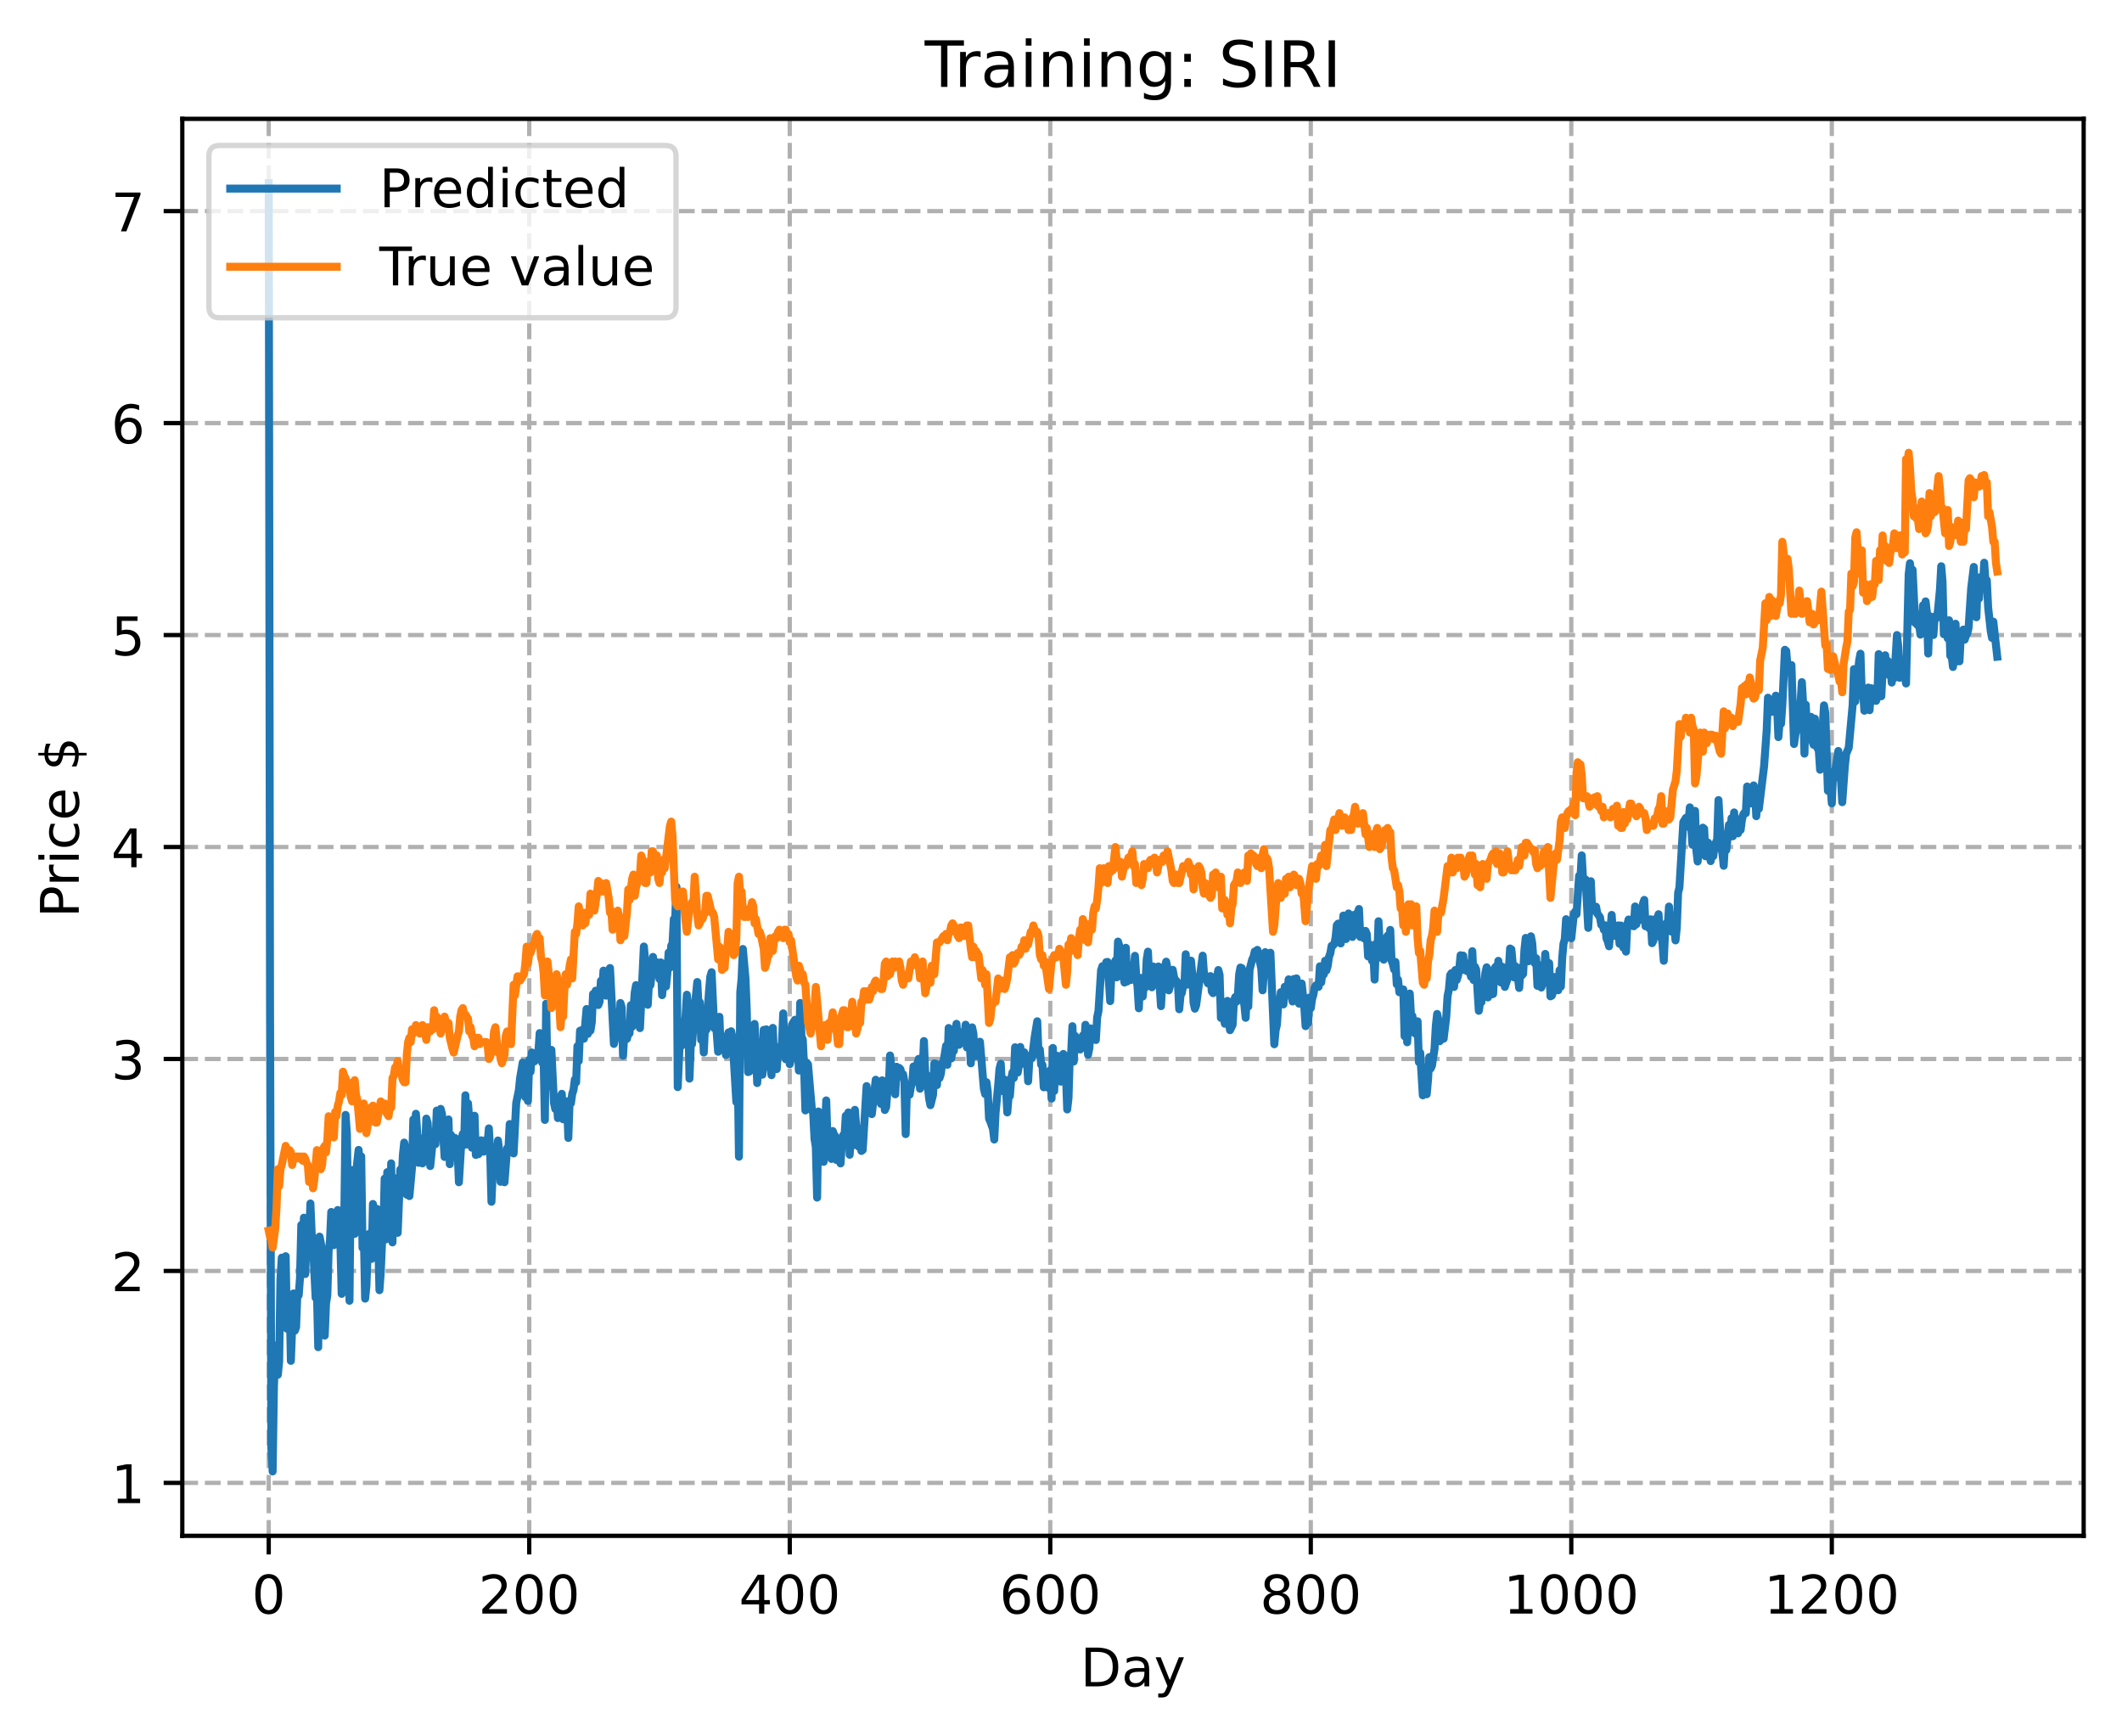 <?xml version="1.0" encoding="utf-8" standalone="no"?>
<!DOCTYPE svg PUBLIC "-//W3C//DTD SVG 1.1//EN"
  "http://www.w3.org/Graphics/SVG/1.1/DTD/svg11.dtd">
<!-- Created with matplotlib (https://matplotlib.org/) -->
<svg height="325.986pt" version="1.1" viewBox="0 0 398.561 325.986" width="398.561pt" xmlns="http://www.w3.org/2000/svg" xmlns:xlink="http://www.w3.org/1999/xlink">
 <defs>
  <style type="text/css">
*{stroke-linecap:butt;stroke-linejoin:round;}
  </style>
 </defs>
 <g id="figure_1">
  <g id="patch_1">
   <path d="M 0 325.986 
L 398.561 325.986 
L 398.561 0 
L 0 0 
z
" style="fill:#ffffff;"/>
  </g>
  <g id="axes_1">
   <g id="patch_2">
    <path d="M 34.241 288.43 
L 391.361 288.43 
L 391.361 22.318 
L 34.241 22.318 
z
" style="fill:#ffffff;"/>
   </g>
   <g id="matplotlib.axis_1">
    <g id="xtick_1">
     <g id="line2d_1">
      <path clip-path="url(#pfa76668f93)" d="M 50.473 288.43 
L 50.473 22.318 
" style="fill:none;stroke:#b0b0b0;stroke-dasharray:2.96,1.28;stroke-dashoffset:0;stroke-width:0.8;"/>
     </g>
     <g id="line2d_2">
      <defs>
       <path d="M 0 0 
L 0 3.5 
" id="m7f35397308" style="stroke:#000000;stroke-width:0.8;"/>
      </defs>
      <g>
       <use style="stroke:#000000;stroke-width:0.8;" x="50.473" xlink:href="#m7f35397308" y="288.43"/>
      </g>
     </g>
     <g id="text_1">
      <!-- 0 -->
      <defs>
       <path d="M 31.781 66.406 
Q 24.172 66.406 20.328 58.906 
Q 16.5 51.422 16.5 36.375 
Q 16.5 21.391 20.328 13.891 
Q 24.172 6.391 31.781 6.391 
Q 39.453 6.391 43.281 13.891 
Q 47.125 21.391 47.125 36.375 
Q 47.125 51.422 43.281 58.906 
Q 39.453 66.406 31.781 66.406 
z
M 31.781 74.219 
Q 44.047 74.219 50.516 64.516 
Q 56.984 54.828 56.984 36.375 
Q 56.984 17.969 50.516 8.266 
Q 44.047 -1.422 31.781 -1.422 
Q 19.531 -1.422 13.062 8.266 
Q 6.594 17.969 6.594 36.375 
Q 6.594 54.828 13.062 64.516 
Q 19.531 74.219 31.781 74.219 
z
" id="DejaVuSans-48"/>
      </defs>
      <g transform="translate(47.292 303.029)scale(0.1 -0.1)">
       <use xlink:href="#DejaVuSans-48"/>
      </g>
     </g>
    </g>
    <g id="xtick_2">
     <g id="line2d_3">
      <path clip-path="url(#pfa76668f93)" d="M 99.404 288.43 
L 99.404 22.318 
" style="fill:none;stroke:#b0b0b0;stroke-dasharray:2.96,1.28;stroke-dashoffset:0;stroke-width:0.8;"/>
     </g>
     <g id="line2d_4">
      <g>
       <use style="stroke:#000000;stroke-width:0.8;" x="99.404" xlink:href="#m7f35397308" y="288.43"/>
      </g>
     </g>
     <g id="text_2">
      <!-- 200 -->
      <defs>
       <path d="M 19.188 8.297 
L 53.609 8.297 
L 53.609 0 
L 7.328 0 
L 7.328 8.297 
Q 12.938 14.109 22.625 23.891 
Q 32.328 33.688 34.812 36.531 
Q 39.547 41.844 41.422 45.531 
Q 43.312 49.219 43.312 52.781 
Q 43.312 58.594 39.234 62.25 
Q 35.156 65.922 28.609 65.922 
Q 23.969 65.922 18.812 64.312 
Q 13.672 62.703 7.812 59.422 
L 7.812 69.391 
Q 13.766 71.781 18.938 73 
Q 24.125 74.219 28.422 74.219 
Q 39.75 74.219 46.484 68.547 
Q 53.219 62.891 53.219 53.422 
Q 53.219 48.922 51.531 44.891 
Q 49.859 40.875 45.406 35.406 
Q 44.188 33.984 37.641 27.219 
Q 31.109 20.453 19.188 8.297 
z
" id="DejaVuSans-50"/>
      </defs>
      <g transform="translate(89.86 303.029)scale(0.1 -0.1)">
       <use xlink:href="#DejaVuSans-50"/>
       <use x="63.623" xlink:href="#DejaVuSans-48"/>
       <use x="127.246" xlink:href="#DejaVuSans-48"/>
      </g>
     </g>
    </g>
    <g id="xtick_3">
     <g id="line2d_5">
      <path clip-path="url(#pfa76668f93)" d="M 148.335 288.43 
L 148.335 22.318 
" style="fill:none;stroke:#b0b0b0;stroke-dasharray:2.96,1.28;stroke-dashoffset:0;stroke-width:0.8;"/>
     </g>
     <g id="line2d_6">
      <g>
       <use style="stroke:#000000;stroke-width:0.8;" x="148.335" xlink:href="#m7f35397308" y="288.43"/>
      </g>
     </g>
     <g id="text_3">
      <!-- 400 -->
      <defs>
       <path d="M 37.797 64.312 
L 12.891 25.391 
L 37.797 25.391 
z
M 35.203 72.906 
L 47.609 72.906 
L 47.609 25.391 
L 58.016 25.391 
L 58.016 17.188 
L 47.609 17.188 
L 47.609 0 
L 37.797 0 
L 37.797 17.188 
L 4.891 17.188 
L 4.891 26.703 
z
" id="DejaVuSans-52"/>
      </defs>
      <g transform="translate(138.791 303.029)scale(0.1 -0.1)">
       <use xlink:href="#DejaVuSans-52"/>
       <use x="63.623" xlink:href="#DejaVuSans-48"/>
       <use x="127.246" xlink:href="#DejaVuSans-48"/>
      </g>
     </g>
    </g>
    <g id="xtick_4">
     <g id="line2d_7">
      <path clip-path="url(#pfa76668f93)" d="M 197.265 288.43 
L 197.265 22.318 
" style="fill:none;stroke:#b0b0b0;stroke-dasharray:2.96,1.28;stroke-dashoffset:0;stroke-width:0.8;"/>
     </g>
     <g id="line2d_8">
      <g>
       <use style="stroke:#000000;stroke-width:0.8;" x="197.265" xlink:href="#m7f35397308" y="288.43"/>
      </g>
     </g>
     <g id="text_4">
      <!-- 600 -->
      <defs>
       <path d="M 33.016 40.375 
Q 26.375 40.375 22.484 35.828 
Q 18.609 31.297 18.609 23.391 
Q 18.609 15.531 22.484 10.953 
Q 26.375 6.391 33.016 6.391 
Q 39.656 6.391 43.531 10.953 
Q 47.406 15.531 47.406 23.391 
Q 47.406 31.297 43.531 35.828 
Q 39.656 40.375 33.016 40.375 
z
M 52.594 71.297 
L 52.594 62.312 
Q 48.875 64.062 45.094 64.984 
Q 41.312 65.922 37.594 65.922 
Q 27.828 65.922 22.672 59.328 
Q 17.531 52.734 16.797 39.406 
Q 19.672 43.656 24.016 45.922 
Q 28.375 48.188 33.594 48.188 
Q 44.578 48.188 50.953 41.516 
Q 57.328 34.859 57.328 23.391 
Q 57.328 12.156 50.688 5.359 
Q 44.047 -1.422 33.016 -1.422 
Q 20.359 -1.422 13.672 8.266 
Q 6.984 17.969 6.984 36.375 
Q 6.984 53.656 15.188 63.938 
Q 23.391 74.219 37.203 74.219 
Q 40.922 74.219 44.703 73.484 
Q 48.484 72.75 52.594 71.297 
z
" id="DejaVuSans-54"/>
      </defs>
      <g transform="translate(187.721 303.029)scale(0.1 -0.1)">
       <use xlink:href="#DejaVuSans-54"/>
       <use x="63.623" xlink:href="#DejaVuSans-48"/>
       <use x="127.246" xlink:href="#DejaVuSans-48"/>
      </g>
     </g>
    </g>
    <g id="xtick_5">
     <g id="line2d_9">
      <path clip-path="url(#pfa76668f93)" d="M 246.196 288.43 
L 246.196 22.318 
" style="fill:none;stroke:#b0b0b0;stroke-dasharray:2.96,1.28;stroke-dashoffset:0;stroke-width:0.8;"/>
     </g>
     <g id="line2d_10">
      <g>
       <use style="stroke:#000000;stroke-width:0.8;" x="246.196" xlink:href="#m7f35397308" y="288.43"/>
      </g>
     </g>
     <g id="text_5">
      <!-- 800 -->
      <defs>
       <path d="M 31.781 34.625 
Q 24.75 34.625 20.719 30.859 
Q 16.703 27.094 16.703 20.516 
Q 16.703 13.922 20.719 10.156 
Q 24.75 6.391 31.781 6.391 
Q 38.812 6.391 42.859 10.172 
Q 46.922 13.969 46.922 20.516 
Q 46.922 27.094 42.891 30.859 
Q 38.875 34.625 31.781 34.625 
z
M 21.922 38.812 
Q 15.578 40.375 12.031 44.719 
Q 8.5 49.078 8.5 55.328 
Q 8.5 64.062 14.719 69.141 
Q 20.953 74.219 31.781 74.219 
Q 42.672 74.219 48.875 69.141 
Q 55.078 64.062 55.078 55.328 
Q 55.078 49.078 51.531 44.719 
Q 48 40.375 41.703 38.812 
Q 48.828 37.156 52.797 32.312 
Q 56.781 27.484 56.781 20.516 
Q 56.781 9.906 50.312 4.234 
Q 43.844 -1.422 31.781 -1.422 
Q 19.734 -1.422 13.25 4.234 
Q 6.781 9.906 6.781 20.516 
Q 6.781 27.484 10.781 32.312 
Q 14.797 37.156 21.922 38.812 
z
M 18.312 54.391 
Q 18.312 48.734 21.844 45.562 
Q 25.391 42.391 31.781 42.391 
Q 38.141 42.391 41.719 45.562 
Q 45.312 48.734 45.312 54.391 
Q 45.312 60.062 41.719 63.234 
Q 38.141 66.406 31.781 66.406 
Q 25.391 66.406 21.844 63.234 
Q 18.312 60.062 18.312 54.391 
z
" id="DejaVuSans-56"/>
      </defs>
      <g transform="translate(236.652 303.029)scale(0.1 -0.1)">
       <use xlink:href="#DejaVuSans-56"/>
       <use x="63.623" xlink:href="#DejaVuSans-48"/>
       <use x="127.246" xlink:href="#DejaVuSans-48"/>
      </g>
     </g>
    </g>
    <g id="xtick_6">
     <g id="line2d_11">
      <path clip-path="url(#pfa76668f93)" d="M 295.126 288.43 
L 295.126 22.318 
" style="fill:none;stroke:#b0b0b0;stroke-dasharray:2.96,1.28;stroke-dashoffset:0;stroke-width:0.8;"/>
     </g>
     <g id="line2d_12">
      <g>
       <use style="stroke:#000000;stroke-width:0.8;" x="295.126" xlink:href="#m7f35397308" y="288.43"/>
      </g>
     </g>
     <g id="text_6">
      <!-- 1000 -->
      <defs>
       <path d="M 12.406 8.297 
L 28.516 8.297 
L 28.516 63.922 
L 10.984 60.406 
L 10.984 69.391 
L 28.422 72.906 
L 38.281 72.906 
L 38.281 8.297 
L 54.391 8.297 
L 54.391 0 
L 12.406 0 
z
" id="DejaVuSans-49"/>
      </defs>
      <g transform="translate(282.401 303.029)scale(0.1 -0.1)">
       <use xlink:href="#DejaVuSans-49"/>
       <use x="63.623" xlink:href="#DejaVuSans-48"/>
       <use x="127.246" xlink:href="#DejaVuSans-48"/>
       <use x="190.869" xlink:href="#DejaVuSans-48"/>
      </g>
     </g>
    </g>
    <g id="xtick_7">
     <g id="line2d_13">
      <path clip-path="url(#pfa76668f93)" d="M 344.057 288.43 
L 344.057 22.318 
" style="fill:none;stroke:#b0b0b0;stroke-dasharray:2.96,1.28;stroke-dashoffset:0;stroke-width:0.8;"/>
     </g>
     <g id="line2d_14">
      <g>
       <use style="stroke:#000000;stroke-width:0.8;" x="344.057" xlink:href="#m7f35397308" y="288.43"/>
      </g>
     </g>
     <g id="text_7">
      <!-- 1200 -->
      <g transform="translate(331.332 303.029)scale(0.1 -0.1)">
       <use xlink:href="#DejaVuSans-49"/>
       <use x="63.623" xlink:href="#DejaVuSans-50"/>
       <use x="127.246" xlink:href="#DejaVuSans-48"/>
       <use x="190.869" xlink:href="#DejaVuSans-48"/>
      </g>
     </g>
    </g>
    <g id="text_8">
     <!-- Day -->
     <defs>
      <path d="M 19.672 64.797 
L 19.672 8.109 
L 31.594 8.109 
Q 46.688 8.109 53.688 14.938 
Q 60.688 21.781 60.688 36.531 
Q 60.688 51.172 53.688 57.984 
Q 46.688 64.797 31.594 64.797 
z
M 9.812 72.906 
L 30.078 72.906 
Q 51.266 72.906 61.172 64.094 
Q 71.094 55.281 71.094 36.531 
Q 71.094 17.672 61.125 8.828 
Q 51.172 0 30.078 0 
L 9.812 0 
z
" id="DejaVuSans-68"/>
      <path d="M 34.281 27.484 
Q 23.391 27.484 19.188 25 
Q 14.984 22.516 14.984 16.5 
Q 14.984 11.719 18.141 8.906 
Q 21.297 6.109 26.703 6.109 
Q 34.188 6.109 38.703 11.406 
Q 43.219 16.703 43.219 25.484 
L 43.219 27.484 
z
M 52.203 31.203 
L 52.203 0 
L 43.219 0 
L 43.219 8.297 
Q 40.141 3.328 35.547 0.953 
Q 30.953 -1.422 24.312 -1.422 
Q 15.922 -1.422 10.953 3.297 
Q 6 8.016 6 15.922 
Q 6 25.141 12.172 29.828 
Q 18.359 34.516 30.609 34.516 
L 43.219 34.516 
L 43.219 35.406 
Q 43.219 41.609 39.141 45 
Q 35.062 48.391 27.688 48.391 
Q 23 48.391 18.547 47.266 
Q 14.109 46.141 10.016 43.891 
L 10.016 52.203 
Q 14.938 54.109 19.578 55.047 
Q 24.219 56 28.609 56 
Q 40.484 56 46.344 49.844 
Q 52.203 43.703 52.203 31.203 
z
" id="DejaVuSans-97"/>
      <path d="M 32.172 -5.078 
Q 28.375 -14.844 24.75 -17.812 
Q 21.141 -20.797 15.094 -20.797 
L 7.906 -20.797 
L 7.906 -13.281 
L 13.188 -13.281 
Q 16.891 -13.281 18.938 -11.516 
Q 21 -9.766 23.484 -3.219 
L 25.094 0.875 
L 2.984 54.688 
L 12.5 54.688 
L 29.594 11.922 
L 46.688 54.688 
L 56.203 54.688 
z
" id="DejaVuSans-121"/>
     </defs>
     <g transform="translate(202.927 316.707)scale(0.1 -0.1)">
      <use xlink:href="#DejaVuSans-68"/>
      <use x="77.002" xlink:href="#DejaVuSans-97"/>
      <use x="138.281" xlink:href="#DejaVuSans-121"/>
     </g>
    </g>
   </g>
   <g id="matplotlib.axis_2">
    <g id="ytick_1">
     <g id="line2d_15">
      <path clip-path="url(#pfa76668f93)" d="M 34.241 278.49 
L 391.361 278.49 
" style="fill:none;stroke:#b0b0b0;stroke-dasharray:2.96,1.28;stroke-dashoffset:0;stroke-width:0.8;"/>
     </g>
     <g id="line2d_16">
      <defs>
       <path d="M 0 0 
L -3.5 0 
" id="m3572e33583" style="stroke:#000000;stroke-width:0.8;"/>
      </defs>
      <g>
       <use style="stroke:#000000;stroke-width:0.8;" x="34.241" xlink:href="#m3572e33583" y="278.49"/>
      </g>
     </g>
     <g id="text_9">
      <!-- 1 -->
      <g transform="translate(20.878 282.289)scale(0.1 -0.1)">
       <use xlink:href="#DejaVuSans-49"/>
      </g>
     </g>
    </g>
    <g id="ytick_2">
     <g id="line2d_17">
      <path clip-path="url(#pfa76668f93)" d="M 34.241 238.684 
L 391.361 238.684 
" style="fill:none;stroke:#b0b0b0;stroke-dasharray:2.96,1.28;stroke-dashoffset:0;stroke-width:0.8;"/>
     </g>
     <g id="line2d_18">
      <g>
       <use style="stroke:#000000;stroke-width:0.8;" x="34.241" xlink:href="#m3572e33583" y="238.684"/>
      </g>
     </g>
     <g id="text_10">
      <!-- 2 -->
      <g transform="translate(20.878 242.483)scale(0.1 -0.1)">
       <use xlink:href="#DejaVuSans-50"/>
      </g>
     </g>
    </g>
    <g id="ytick_3">
     <g id="line2d_19">
      <path clip-path="url(#pfa76668f93)" d="M 34.241 198.877 
L 391.361 198.877 
" style="fill:none;stroke:#b0b0b0;stroke-dasharray:2.96,1.28;stroke-dashoffset:0;stroke-width:0.8;"/>
     </g>
     <g id="line2d_20">
      <g>
       <use style="stroke:#000000;stroke-width:0.8;" x="34.241" xlink:href="#m3572e33583" y="198.877"/>
      </g>
     </g>
     <g id="text_11">
      <!-- 3 -->
      <defs>
       <path d="M 40.578 39.312 
Q 47.656 37.797 51.625 33 
Q 55.609 28.219 55.609 21.188 
Q 55.609 10.406 48.188 4.484 
Q 40.766 -1.422 27.094 -1.422 
Q 22.516 -1.422 17.656 -0.516 
Q 12.797 0.391 7.625 2.203 
L 7.625 11.719 
Q 11.719 9.328 16.594 8.109 
Q 21.484 6.891 26.812 6.891 
Q 36.078 6.891 40.938 10.547 
Q 45.797 14.203 45.797 21.188 
Q 45.797 27.641 41.281 31.266 
Q 36.766 34.906 28.719 34.906 
L 20.219 34.906 
L 20.219 43.016 
L 29.109 43.016 
Q 36.375 43.016 40.234 45.922 
Q 44.094 48.828 44.094 54.297 
Q 44.094 59.906 40.109 62.906 
Q 36.141 65.922 28.719 65.922 
Q 24.656 65.922 20.016 65.031 
Q 15.375 64.156 9.812 62.312 
L 9.812 71.094 
Q 15.438 72.656 20.344 73.438 
Q 25.25 74.219 29.594 74.219 
Q 40.828 74.219 47.359 69.109 
Q 53.906 64.016 53.906 55.328 
Q 53.906 49.266 50.438 45.094 
Q 46.969 40.922 40.578 39.312 
z
" id="DejaVuSans-51"/>
      </defs>
      <g transform="translate(20.878 202.676)scale(0.1 -0.1)">
       <use xlink:href="#DejaVuSans-51"/>
      </g>
     </g>
    </g>
    <g id="ytick_4">
     <g id="line2d_21">
      <path clip-path="url(#pfa76668f93)" d="M 34.241 159.07 
L 391.361 159.07 
" style="fill:none;stroke:#b0b0b0;stroke-dasharray:2.96,1.28;stroke-dashoffset:0;stroke-width:0.8;"/>
     </g>
     <g id="line2d_22">
      <g>
       <use style="stroke:#000000;stroke-width:0.8;" x="34.241" xlink:href="#m3572e33583" y="159.07"/>
      </g>
     </g>
     <g id="text_12">
      <!-- 4 -->
      <g transform="translate(20.878 162.869)scale(0.1 -0.1)">
       <use xlink:href="#DejaVuSans-52"/>
      </g>
     </g>
    </g>
    <g id="ytick_5">
     <g id="line2d_23">
      <path clip-path="url(#pfa76668f93)" d="M 34.241 119.263 
L 391.361 119.263 
" style="fill:none;stroke:#b0b0b0;stroke-dasharray:2.96,1.28;stroke-dashoffset:0;stroke-width:0.8;"/>
     </g>
     <g id="line2d_24">
      <g>
       <use style="stroke:#000000;stroke-width:0.8;" x="34.241" xlink:href="#m3572e33583" y="119.263"/>
      </g>
     </g>
     <g id="text_13">
      <!-- 5 -->
      <defs>
       <path d="M 10.797 72.906 
L 49.516 72.906 
L 49.516 64.594 
L 19.828 64.594 
L 19.828 46.734 
Q 21.969 47.469 24.109 47.828 
Q 26.266 48.188 28.422 48.188 
Q 40.625 48.188 47.75 41.5 
Q 54.891 34.812 54.891 23.391 
Q 54.891 11.625 47.562 5.094 
Q 40.234 -1.422 26.906 -1.422 
Q 22.312 -1.422 17.547 -0.641 
Q 12.797 0.141 7.719 1.703 
L 7.719 11.625 
Q 12.109 9.234 16.797 8.062 
Q 21.484 6.891 26.703 6.891 
Q 35.156 6.891 40.078 11.328 
Q 45.016 15.766 45.016 23.391 
Q 45.016 31 40.078 35.438 
Q 35.156 39.891 26.703 39.891 
Q 22.75 39.891 18.812 39.016 
Q 14.891 38.141 10.797 36.281 
z
" id="DejaVuSans-53"/>
      </defs>
      <g transform="translate(20.878 123.063)scale(0.1 -0.1)">
       <use xlink:href="#DejaVuSans-53"/>
      </g>
     </g>
    </g>
    <g id="ytick_6">
     <g id="line2d_25">
      <path clip-path="url(#pfa76668f93)" d="M 34.241 79.457 
L 391.361 79.457 
" style="fill:none;stroke:#b0b0b0;stroke-dasharray:2.96,1.28;stroke-dashoffset:0;stroke-width:0.8;"/>
     </g>
     <g id="line2d_26">
      <g>
       <use style="stroke:#000000;stroke-width:0.8;" x="34.241" xlink:href="#m3572e33583" y="79.457"/>
      </g>
     </g>
     <g id="text_14">
      <!-- 6 -->
      <g transform="translate(20.878 83.256)scale(0.1 -0.1)">
       <use xlink:href="#DejaVuSans-54"/>
      </g>
     </g>
    </g>
    <g id="ytick_7">
     <g id="line2d_27">
      <path clip-path="url(#pfa76668f93)" d="M 34.241 39.65 
L 391.361 39.65 
" style="fill:none;stroke:#b0b0b0;stroke-dasharray:2.96,1.28;stroke-dashoffset:0;stroke-width:0.8;"/>
     </g>
     <g id="line2d_28">
      <g>
       <use style="stroke:#000000;stroke-width:0.8;" x="34.241" xlink:href="#m3572e33583" y="39.65"/>
      </g>
     </g>
     <g id="text_15">
      <!-- 7 -->
      <defs>
       <path d="M 8.203 72.906 
L 55.078 72.906 
L 55.078 68.703 
L 28.609 0 
L 18.312 0 
L 43.219 64.594 
L 8.203 64.594 
z
" id="DejaVuSans-55"/>
      </defs>
      <g transform="translate(20.878 43.449)scale(0.1 -0.1)">
       <use xlink:href="#DejaVuSans-55"/>
      </g>
     </g>
    </g>
    <g id="text_16">
     <!-- Price $ -->
     <defs>
      <path d="M 19.672 64.797 
L 19.672 37.406 
L 32.078 37.406 
Q 38.969 37.406 42.719 40.969 
Q 46.484 44.531 46.484 51.125 
Q 46.484 57.672 42.719 61.234 
Q 38.969 64.797 32.078 64.797 
z
M 9.812 72.906 
L 32.078 72.906 
Q 44.344 72.906 50.609 67.359 
Q 56.891 61.812 56.891 51.125 
Q 56.891 40.328 50.609 34.812 
Q 44.344 29.297 32.078 29.297 
L 19.672 29.297 
L 19.672 0 
L 9.812 0 
z
" id="DejaVuSans-80"/>
      <path d="M 41.109 46.297 
Q 39.594 47.172 37.812 47.578 
Q 36.031 48 33.891 48 
Q 26.266 48 22.188 43.047 
Q 18.109 38.094 18.109 28.812 
L 18.109 0 
L 9.078 0 
L 9.078 54.688 
L 18.109 54.688 
L 18.109 46.188 
Q 20.953 51.172 25.484 53.578 
Q 30.031 56 36.531 56 
Q 37.453 56 38.578 55.875 
Q 39.703 55.766 41.062 55.516 
z
" id="DejaVuSans-114"/>
      <path d="M 9.422 54.688 
L 18.406 54.688 
L 18.406 0 
L 9.422 0 
z
M 9.422 75.984 
L 18.406 75.984 
L 18.406 64.594 
L 9.422 64.594 
z
" id="DejaVuSans-105"/>
      <path d="M 48.781 52.594 
L 48.781 44.188 
Q 44.969 46.297 41.141 47.344 
Q 37.312 48.391 33.406 48.391 
Q 24.656 48.391 19.812 42.844 
Q 14.984 37.312 14.984 27.297 
Q 14.984 17.281 19.812 11.734 
Q 24.656 6.203 33.406 6.203 
Q 37.312 6.203 41.141 7.25 
Q 44.969 8.297 48.781 10.406 
L 48.781 2.094 
Q 45.016 0.344 40.984 -0.531 
Q 36.969 -1.422 32.422 -1.422 
Q 20.062 -1.422 12.781 6.344 
Q 5.516 14.109 5.516 27.297 
Q 5.516 40.672 12.859 48.328 
Q 20.219 56 33.016 56 
Q 37.156 56 41.109 55.141 
Q 45.062 54.297 48.781 52.594 
z
" id="DejaVuSans-99"/>
      <path d="M 56.203 29.594 
L 56.203 25.203 
L 14.891 25.203 
Q 15.484 15.922 20.484 11.062 
Q 25.484 6.203 34.422 6.203 
Q 39.594 6.203 44.453 7.469 
Q 49.312 8.734 54.109 11.281 
L 54.109 2.781 
Q 49.266 0.734 44.188 -0.344 
Q 39.109 -1.422 33.891 -1.422 
Q 20.797 -1.422 13.156 6.188 
Q 5.516 13.812 5.516 26.812 
Q 5.516 40.234 12.766 48.109 
Q 20.016 56 32.328 56 
Q 43.359 56 49.781 48.891 
Q 56.203 41.797 56.203 29.594 
z
M 47.219 32.234 
Q 47.125 39.594 43.094 43.984 
Q 39.062 48.391 32.422 48.391 
Q 24.906 48.391 20.391 44.141 
Q 15.875 39.891 15.188 32.172 
z
" id="DejaVuSans-101"/>
      <path id="DejaVuSans-32"/>
      <path d="M 33.797 -14.703 
L 28.906 -14.703 
L 28.859 0 
Q 23.734 0.094 18.609 1.188 
Q 13.484 2.297 8.297 4.5 
L 8.297 13.281 
Q 13.281 10.156 18.375 8.562 
Q 23.484 6.984 28.906 6.938 
L 28.906 29.203 
Q 18.109 30.953 13.203 35.156 
Q 8.297 39.359 8.297 46.688 
Q 8.297 54.641 13.625 59.219 
Q 18.953 63.812 28.906 64.5 
L 28.906 75.984 
L 33.797 75.984 
L 33.797 64.656 
Q 38.328 64.453 42.578 63.688 
Q 46.828 62.938 50.875 61.625 
L 50.875 53.078 
Q 46.828 55.125 42.547 56.25 
Q 38.281 57.375 33.797 57.562 
L 33.797 36.719 
Q 44.875 35.016 50.094 30.609 
Q 55.328 26.219 55.328 18.609 
Q 55.328 10.359 49.781 5.594 
Q 44.234 0.828 33.797 0.094 
z
M 28.906 37.594 
L 28.906 57.625 
Q 23.25 56.984 20.266 54.391 
Q 17.281 51.812 17.281 47.516 
Q 17.281 43.312 20.031 40.969 
Q 22.797 38.625 28.906 37.594 
z
M 33.797 28.219 
L 33.797 7.078 
Q 39.984 7.906 43.141 10.594 
Q 46.297 13.281 46.297 17.672 
Q 46.297 21.969 43.281 24.5 
Q 40.281 27.047 33.797 28.219 
z
" id="DejaVuSans-36"/>
     </defs>
     <g transform="translate(14.798 172.342)rotate(-90)scale(0.1 -0.1)">
      <use xlink:href="#DejaVuSans-80"/>
      <use x="58.553" xlink:href="#DejaVuSans-114"/>
      <use x="99.666" xlink:href="#DejaVuSans-105"/>
      <use x="127.449" xlink:href="#DejaVuSans-99"/>
      <use x="182.43" xlink:href="#DejaVuSans-101"/>
      <use x="243.953" xlink:href="#DejaVuSans-32"/>
      <use x="275.74" xlink:href="#DejaVuSans-36"/>
     </g>
    </g>
   </g>
   <g id="line2d_29">
    <path clip-path="url(#pfa76668f93)" d="M 50.473 34.414 
L 50.718 188.391 
L 50.963 271.938 
L 51.207 276.334 
L 51.452 260.46 
L 51.697 253.596 
L 51.941 252.661 
L 52.186 258.18 
L 52.431 255.725 
L 52.675 240.276 
L 52.92 236.191 
L 53.409 246.198 
L 53.654 235.919 
L 53.898 249.536 
L 54.143 243.721 
L 54.388 243.405 
L 54.632 255.574 
L 55.122 242.909 
L 55.366 249.905 
L 55.611 249.278 
L 55.856 242.867 
L 56.1 243.257 
L 56.345 240.034 
L 56.59 230.045 
L 56.834 236.63 
L 57.079 228.686 
L 57.324 239.27 
L 57.568 233.357 
L 57.813 230.372 
L 58.058 232.381 
L 58.302 226.013 
L 58.547 231.721 
L 58.792 233.764 
L 59.281 243.728 
L 59.526 242.791 
L 59.77 253.002 
L 60.015 232.242 
L 60.259 233.424 
L 60.504 235.47 
L 60.749 249.079 
L 60.993 250.827 
L 61.238 244.768 
L 61.483 243.257 
L 61.727 234.811 
L 61.972 233.126 
L 62.217 227.609 
L 62.461 231.916 
L 62.706 233.835 
L 62.951 230.162 
L 63.195 231.743 
L 63.44 227.241 
L 63.685 232.67 
L 63.929 233.383 
L 64.174 242.991 
L 64.419 230.484 
L 64.663 228.702 
L 64.908 209.376 
L 65.153 212.914 
L 65.642 244.289 
L 65.886 220.758 
L 66.131 219.745 
L 66.62 231.72 
L 66.865 220.407 
L 67.354 215.955 
L 67.599 218.999 
L 67.844 217.165 
L 68.088 234.326 
L 68.333 231.844 
L 68.578 243.887 
L 68.822 241.513 
L 69.067 234.785 
L 69.312 231.726 
L 69.556 235.924 
L 69.801 236.415 
L 70.046 226.108 
L 70.29 227.87 
L 70.535 227.585 
L 70.78 227.014 
L 71.024 232.318 
L 71.269 242.297 
L 71.514 238.925 
L 71.758 233.351 
L 72.003 231.302 
L 72.247 221.336 
L 72.492 232.756 
L 72.737 220.125 
L 72.981 220.514 
L 73.226 230.316 
L 73.471 218.478 
L 73.715 233.324 
L 73.96 221.971 
L 74.205 222.96 
L 74.449 221.303 
L 74.694 231.527 
L 75.183 219.646 
L 75.428 221.841 
L 75.673 216.899 
L 75.917 214.578 
L 76.162 215.759 
L 76.407 224.368 
L 76.651 224.213 
L 76.896 224.627 
L 77.385 219.263 
L 77.63 210.242 
L 77.874 213.235 
L 78.119 209.163 
L 78.364 212.687 
L 78.608 218.378 
L 78.853 213.769 
L 79.342 218.488 
L 79.587 216.34 
L 79.832 216.246 
L 80.076 210.078 
L 80.321 210.881 
L 80.81 218.986 
L 81.3 214.129 
L 81.544 214.119 
L 81.789 214.868 
L 82.034 208.57 
L 82.523 212.73 
L 82.768 208.249 
L 83.012 209.175 
L 83.502 217.279 
L 83.746 212.353 
L 84.235 210.23 
L 84.48 218.631 
L 84.725 213.152 
L 84.969 216.001 
L 85.214 215.932 
L 85.459 213.706 
L 85.703 217.435 
L 85.948 215.906 
L 86.193 222.032 
L 86.682 213.955 
L 86.927 212.943 
L 87.171 215.025 
L 87.416 205.697 
L 87.661 214.936 
L 87.905 207.212 
L 88.395 213.725 
L 88.639 215.541 
L 88.884 210.765 
L 89.129 209.536 
L 89.373 216.899 
L 89.618 214.473 
L 89.862 216.757 
L 90.352 214.151 
L 90.596 216.21 
L 90.841 216.281 
L 91.33 214.028 
L 91.575 214.758 
L 91.82 211.912 
L 92.064 216.206 
L 92.309 225.694 
L 92.554 219.981 
L 92.798 219.642 
L 93.288 218.366 
L 93.532 214.188 
L 93.777 216.262 
L 94.022 221.938 
L 94.511 216.604 
L 94.756 222.03 
L 95.245 215.639 
L 95.49 215.869 
L 95.734 211.097 
L 95.979 215.05 
L 96.223 213.513 
L 96.468 216.615 
L 96.957 207.143 
L 97.447 204.784 
L 97.691 202.429 
L 98.181 199.545 
L 98.425 204.363 
L 98.67 206.056 
L 98.915 202.696 
L 99.159 206.759 
L 99.404 199.02 
L 99.649 201.271 
L 99.893 197.655 
L 100.138 198.261 
L 100.383 199.329 
L 101.117 197.669 
L 101.361 194.012 
L 101.606 198.636 
L 101.85 199.584 
L 102.095 198.18 
L 102.34 210.325 
L 102.584 188.491 
L 102.829 202.582 
L 103.074 198.133 
L 103.318 203.962 
L 103.563 197.166 
L 104.052 207.142 
L 104.297 208.276 
L 104.542 206.4 
L 104.786 209.981 
L 105.276 205.997 
L 105.52 205.419 
L 105.765 210.201 
L 106.01 207.032 
L 106.254 208.279 
L 106.499 206.828 
L 106.744 213.706 
L 106.988 206.789 
L 107.233 207.183 
L 107.478 205.413 
L 107.722 204.695 
L 107.967 202.731 
L 108.211 203.263 
L 108.456 196.467 
L 108.701 199.262 
L 108.945 193.57 
L 109.19 194.849 
L 109.435 193.36 
L 109.679 195.071 
L 110.169 189.492 
L 110.413 194.163 
L 110.658 192.591 
L 110.903 193.549 
L 111.147 192.029 
L 111.392 186.677 
L 111.637 187.141 
L 111.881 186.055 
L 112.371 188.747 
L 112.615 188.115 
L 112.86 184.21 
L 113.105 185.9 
L 113.349 182.284 
L 113.594 186.102 
L 113.838 186.986 
L 114.083 186.847 
L 114.328 182.201 
L 114.572 181.797 
L 115.306 196.049 
L 115.551 194.816 
L 115.796 190.727 
L 116.04 194.352 
L 116.285 194.486 
L 116.53 188.362 
L 116.774 189.225 
L 117.019 198.263 
L 117.264 194.118 
L 117.508 192.502 
L 117.753 195.094 
L 117.998 194.137 
L 118.242 194.055 
L 118.487 188.773 
L 118.732 192.827 
L 119.221 186.359 
L 119.466 185.004 
L 119.71 185.993 
L 120.199 193.081 
L 120.933 177.758 
L 121.423 183.251 
L 121.667 188.695 
L 121.912 184.168 
L 122.157 185.025 
L 122.401 182.876 
L 122.646 179.708 
L 122.891 182.407 
L 123.135 180.881 
L 123.38 180.712 
L 123.869 183.869 
L 124.114 180.742 
L 124.359 186.891 
L 124.603 184.473 
L 124.848 185.159 
L 125.093 185.256 
L 125.337 182.824 
L 125.582 178.894 
L 125.826 181.726 
L 126.071 177.606 
L 126.316 177.158 
L 126.56 172.604 
L 126.805 172.832 
L 127.05 166.532 
L 127.294 204.163 
L 127.784 192.996 
L 128.028 196.377 
L 128.273 192.097 
L 128.518 193.03 
L 128.762 190.928 
L 129.007 186.809 
L 129.252 189.044 
L 129.496 202.566 
L 129.741 196.303 
L 129.986 196.075 
L 130.475 189.36 
L 130.964 184.422 
L 131.209 188.966 
L 131.453 188.232 
L 131.698 195.291 
L 131.943 192.232 
L 132.187 197.67 
L 132.432 192.54 
L 132.677 193.414 
L 133.166 186.196 
L 133.411 183.416 
L 133.655 182.578 
L 134.145 193.086 
L 134.389 190.945 
L 134.879 197.523 
L 135.123 190.958 
L 135.368 197.18 
L 135.613 195.955 
L 135.857 196.963 
L 136.102 195.967 
L 136.347 198.14 
L 136.591 194.687 
L 136.836 193.896 
L 137.081 196.288 
L 137.325 193.672 
L 137.57 194.799 
L 138.304 206.96 
L 138.548 199.998 
L 138.793 217.234 
L 139.038 186.345 
L 139.282 183.878 
L 139.527 178.22 
L 140.016 183.712 
L 140.261 189.765 
L 140.506 201.341 
L 140.75 201.244 
L 140.995 194.55 
L 141.24 195.534 
L 141.484 198.045 
L 141.729 192.296 
L 141.974 196.673 
L 142.218 203.401 
L 142.708 196.156 
L 143.197 201.83 
L 143.441 193.412 
L 143.686 194.155 
L 143.931 193.311 
L 144.175 196.407 
L 144.42 196.022 
L 144.665 200.487 
L 144.909 201.919 
L 145.154 193.037 
L 145.399 199.205 
L 145.888 200.776 
L 146.133 197.378 
L 146.377 198.285 
L 146.622 196.595 
L 146.867 195.885 
L 147.111 190.316 
L 147.356 196.185 
L 147.601 198.938 
L 147.845 195.258 
L 148.09 193.434 
L 148.335 199.849 
L 148.579 198.785 
L 148.824 192.297 
L 149.313 191.518 
L 149.802 195.651 
L 150.047 201.06 
L 150.292 188.359 
L 150.536 194.669 
L 150.781 195.217 
L 151.026 200.346 
L 151.27 208.541 
L 151.515 199.567 
L 151.76 199.894 
L 152.494 208.401 
L 152.738 209.076 
L 152.983 213.896 
L 153.228 215.351 
L 153.472 224.911 
L 153.717 208.739 
L 154.696 218.196 
L 155.185 206.657 
L 155.429 214.305 
L 155.674 215.074 
L 155.919 214.785 
L 156.163 217.65 
L 156.408 212.41 
L 156.653 213.083 
L 156.897 213.41 
L 157.142 217.86 
L 157.387 214.84 
L 157.631 214.153 
L 157.876 218.495 
L 158.121 214.588 
L 158.365 213.188 
L 158.61 213.543 
L 158.855 209.541 
L 159.099 209.903 
L 159.344 208.911 
L 159.589 216.866 
L 159.833 212.747 
L 160.078 212.03 
L 160.323 215.055 
L 160.567 208.429 
L 160.812 211.571 
L 161.057 211.863 
L 161.301 215.359 
L 161.546 215.009 
L 161.79 216.15 
L 162.035 215.967 
L 162.769 203.97 
L 163.014 207.211 
L 163.258 207.462 
L 163.503 206.78 
L 163.748 209.233 
L 164.482 202.773 
L 164.726 205.897 
L 164.971 205.738 
L 165.216 205.134 
L 165.46 207.314 
L 165.705 202.89 
L 165.95 204.835 
L 166.194 208.463 
L 166.439 207.9 
L 166.684 204.957 
L 166.928 204.355 
L 167.173 198.221 
L 167.417 200.471 
L 167.662 200.903 
L 167.907 201.966 
L 168.151 205.511 
L 168.396 200.338 
L 168.641 201.175 
L 168.885 200.554 
L 169.13 200.817 
L 169.375 201.992 
L 169.619 201.743 
L 169.864 203.137 
L 170.109 212.984 
L 170.353 204.099 
L 170.598 204.668 
L 170.843 205.59 
L 171.087 204.094 
L 171.332 203.476 
L 171.577 200.28 
L 171.821 201.524 
L 172.066 200.135 
L 172.311 199.741 
L 172.555 198.853 
L 172.8 204.46 
L 173.045 199.818 
L 173.289 201.085 
L 173.534 195.509 
L 173.778 201.547 
L 174.023 201.823 
L 174.512 206.346 
L 174.757 207.553 
L 175.246 205.607 
L 175.491 199.715 
L 175.736 199.778 
L 175.98 203.782 
L 176.225 200.571 
L 176.47 202.449 
L 176.714 201.675 
L 176.959 199.623 
L 177.204 199.449 
L 177.693 196.403 
L 177.938 199.969 
L 178.182 193.055 
L 178.427 198.567 
L 178.672 198.781 
L 178.916 197.224 
L 179.161 197.349 
L 179.405 193.735 
L 179.65 192.273 
L 179.895 195.941 
L 180.139 196.218 
L 180.384 194.323 
L 180.629 193.885 
L 180.873 194.83 
L 181.118 195.207 
L 181.363 192.437 
L 181.607 196.715 
L 181.852 194.913 
L 182.097 195.019 
L 182.341 199.693 
L 182.586 192.938 
L 182.831 194.139 
L 183.075 198.317 
L 183.32 198.31 
L 183.565 197.148 
L 183.809 198.205 
L 184.054 195.638 
L 184.788 204.431 
L 185.033 205.465 
L 185.277 203.232 
L 185.522 204.987 
L 185.766 210.089 
L 186.011 210.642 
L 186.5 211.993 
L 186.745 214.007 
L 186.99 209.008 
L 187.479 203.833 
L 187.724 200.722 
L 187.968 199.772 
L 188.213 204.622 
L 188.458 204.949 
L 188.702 202.744 
L 188.947 204.411 
L 189.192 208.913 
L 189.436 205.979 
L 189.681 205.83 
L 189.926 202.546 
L 190.17 201.405 
L 190.415 202.444 
L 190.66 196.679 
L 190.904 200.019 
L 191.149 201.431 
L 191.393 200 
L 191.638 196.621 
L 191.883 199.817 
L 192.127 199.71 
L 192.372 197.621 
L 192.617 199.852 
L 192.861 198.56 
L 193.106 203.068 
L 193.351 198.734 
L 193.595 198.186 
L 193.84 198.721 
L 194.329 194.806 
L 194.819 191.799 
L 195.063 198.106 
L 195.308 197.107 
L 195.553 199.943 
L 195.797 199.982 
L 196.042 204.198 
L 196.531 202.038 
L 196.776 204.199 
L 197.021 204.371 
L 197.265 200.966 
L 197.51 206.317 
L 197.754 196.804 
L 197.999 204.899 
L 198.244 199.226 
L 198.488 198.271 
L 198.733 198.331 
L 198.978 199.664 
L 199.222 203.136 
L 199.467 199.097 
L 199.712 197.93 
L 199.956 202.553 
L 200.201 201.633 
L 200.446 208.354 
L 200.69 206.211 
L 200.935 198.146 
L 201.18 197.891 
L 201.424 192.719 
L 201.669 199.364 
L 201.914 194.534 
L 202.158 195.787 
L 202.403 195.126 
L 202.648 195.568 
L 202.892 197.094 
L 203.381 194.478 
L 203.626 196.598 
L 203.871 192.457 
L 204.115 194.365 
L 204.36 198.082 
L 204.605 196.847 
L 204.849 193.127 
L 205.094 194.037 
L 205.339 193.695 
L 205.828 195.316 
L 206.073 191.023 
L 206.317 189.889 
L 206.807 182.228 
L 207.051 181.458 
L 207.541 182.644 
L 207.785 180.689 
L 208.03 180.651 
L 208.519 188.01 
L 208.764 182.243 
L 209.009 182.195 
L 209.253 181.946 
L 209.498 180.389 
L 209.742 183.546 
L 209.987 176.831 
L 210.232 177.642 
L 210.721 183.382 
L 210.966 183.066 
L 211.21 184.525 
L 211.455 177.992 
L 211.7 184.332 
L 211.944 181.663 
L 212.189 183.677 
L 212.434 184.043 
L 212.678 182.81 
L 212.923 182.355 
L 213.168 179.5 
L 213.412 183.344 
L 213.657 185.323 
L 213.902 189.358 
L 214.146 183.639 
L 214.391 186.684 
L 214.636 187.15 
L 214.88 184.184 
L 215.125 185.435 
L 215.369 180.238 
L 215.614 178.72 
L 215.859 184.143 
L 216.103 181.623 
L 216.348 185.411 
L 216.593 181.499 
L 216.837 183.925 
L 217.082 182.463 
L 217.327 182.31 
L 217.571 181.509 
L 218.061 188.959 
L 218.305 184.696 
L 218.55 182.48 
L 219.039 180.602 
L 219.284 181.973 
L 219.529 185.989 
L 219.773 185.126 
L 220.018 182.59 
L 220.263 182.129 
L 220.507 183.499 
L 220.752 184.079 
L 220.997 184.244 
L 221.241 184.695 
L 221.486 189.537 
L 221.73 186.937 
L 221.975 186.487 
L 222.22 185.119 
L 222.464 184.959 
L 222.709 179.211 
L 222.954 184.922 
L 223.198 183.284 
L 223.443 184.014 
L 223.688 180.405 
L 223.932 182.877 
L 224.177 188.306 
L 224.422 189.428 
L 224.666 188.796 
L 225.89 179.473 
L 226.134 182.773 
L 226.868 184.673 
L 227.113 183.418 
L 227.357 183.312 
L 227.602 186.187 
L 227.847 186.516 
L 228.336 184.916 
L 228.825 182.175 
L 229.07 183.111 
L 229.315 191.165 
L 229.559 189.283 
L 230.049 192.265 
L 230.293 191.397 
L 230.538 187.966 
L 230.783 191.882 
L 231.027 193.468 
L 231.517 192.464 
L 231.761 187.925 
L 232.006 187.249 
L 232.251 188.106 
L 232.495 187 
L 232.74 182.987 
L 232.984 181.705 
L 233.229 181.806 
L 233.474 187.219 
L 233.718 188.755 
L 233.963 191.146 
L 234.208 186.085 
L 234.452 189.033 
L 234.697 182.122 
L 235.186 180.213 
L 235.431 179.728 
L 235.676 178.688 
L 235.92 179.855 
L 236.165 178.388 
L 236.899 181.898 
L 237.144 185.984 
L 237.633 178.815 
L 237.878 180.993 
L 238.122 181.756 
L 238.367 179.114 
L 238.612 178.924 
L 239.345 196.113 
L 239.59 193.486 
L 239.835 192.448 
L 240.079 188.591 
L 240.324 188.519 
L 240.569 186.338 
L 240.813 187.147 
L 241.058 188.629 
L 241.303 185.316 
L 241.547 185.262 
L 241.792 186.291 
L 242.037 183.921 
L 242.281 186.184 
L 242.526 186.778 
L 242.771 188.082 
L 243.015 183.855 
L 243.26 184.766 
L 243.505 183.743 
L 243.749 185.106 
L 243.994 188.491 
L 244.239 187.384 
L 244.483 184.701 
L 244.972 189.035 
L 245.217 192.714 
L 245.462 190.407 
L 245.706 192.121 
L 245.951 187.341 
L 246.196 189.339 
L 246.44 187.613 
L 246.685 186.79 
L 246.93 185.415 
L 247.174 185.043 
L 247.419 184.988 
L 247.664 185.328 
L 247.908 181.47 
L 248.153 184.505 
L 248.398 182.577 
L 248.642 182.998 
L 248.887 180.425 
L 249.132 182.249 
L 249.376 181.393 
L 249.621 179.678 
L 249.866 179.03 
L 250.11 177.625 
L 250.355 177.589 
L 250.6 177.276 
L 250.844 176.156 
L 251.089 173.742 
L 251.333 173.456 
L 251.578 174.934 
L 251.823 177.18 
L 252.067 175.288 
L 252.312 171.944 
L 252.557 175.344 
L 252.801 176.357 
L 253.046 175.592 
L 253.291 171.547 
L 253.78 175.779 
L 254.025 175.959 
L 254.269 171.835 
L 254.514 171.783 
L 254.759 172.079 
L 255.248 170.71 
L 255.493 175.962 
L 255.737 174.734 
L 255.982 175.332 
L 256.227 176.253 
L 256.471 174.822 
L 256.716 175.407 
L 256.96 179.612 
L 257.205 177.324 
L 257.694 180.431 
L 257.939 178.878 
L 258.184 183.965 
L 258.428 177.255 
L 258.673 179.981 
L 258.918 173.012 
L 259.162 177.796 
L 259.407 178.261 
L 259.896 180.226 
L 260.141 179.74 
L 260.386 176.148 
L 260.63 175.713 
L 260.875 178.207 
L 261.12 174.637 
L 261.364 180.409 
L 261.609 181.035 
L 261.854 182.077 
L 262.098 180.652 
L 262.343 184.855 
L 262.588 184 
L 262.832 186.347 
L 263.077 186.143 
L 263.321 186.541 
L 263.566 185.81 
L 263.811 194.607 
L 264.055 189.904 
L 264.3 195.742 
L 264.789 186.589 
L 265.034 190.988 
L 265.279 190.786 
L 265.768 194.091 
L 266.013 193.604 
L 266.257 191.805 
L 266.502 199.472 
L 266.747 197.708 
L 267.236 205.706 
L 267.481 203.167 
L 267.725 203.406 
L 267.97 205.502 
L 268.215 202.816 
L 268.459 198.522 
L 268.704 200.682 
L 268.948 200.174 
L 269.438 196.986 
L 269.682 192.632 
L 269.927 190.418 
L 270.172 191.642 
L 270.416 195.542 
L 270.661 193.694 
L 270.906 195.136 
L 271.15 195.068 
L 271.64 191.015 
L 271.884 187.073 
L 272.129 185.895 
L 272.374 183.127 
L 272.618 182.759 
L 272.863 182.948 
L 273.108 185.347 
L 273.352 182.172 
L 273.597 184.056 
L 273.842 183.286 
L 274.086 181.891 
L 274.331 179.394 
L 274.576 182.182 
L 274.82 179.465 
L 275.065 181.887 
L 275.309 181.524 
L 275.554 182.393 
L 275.799 180.948 
L 276.288 183.429 
L 276.533 178.632 
L 276.777 184.059 
L 277.022 181.556 
L 277.267 182.11 
L 277.756 189.829 
L 278.001 188.216 
L 278.245 188.204 
L 278.49 185.829 
L 278.735 185.98 
L 278.979 182.738 
L 279.224 181.664 
L 279.469 187.317 
L 279.958 183.786 
L 280.203 186.745 
L 280.447 186.663 
L 280.692 181.879 
L 280.936 181.529 
L 281.181 183.296 
L 281.426 180.447 
L 281.915 184.513 
L 282.16 181.552 
L 282.404 182.516 
L 282.649 185.342 
L 283.138 183.863 
L 283.383 182.301 
L 283.628 178.131 
L 283.872 178.29 
L 284.362 183.557 
L 284.606 181.44 
L 284.851 181.668 
L 285.34 185.545 
L 285.585 181.758 
L 285.83 183.186 
L 286.074 182.91 
L 286.319 178.438 
L 286.564 176.139 
L 286.808 180.036 
L 287.053 180.531 
L 287.297 177.225 
L 287.542 175.839 
L 287.787 177.112 
L 288.031 180.43 
L 288.276 180.913 
L 288.521 179.955 
L 288.765 185.143 
L 289.01 181.193 
L 289.499 185.46 
L 289.989 184.086 
L 290.233 179.141 
L 290.478 181.968 
L 290.723 181.821 
L 290.967 180.877 
L 291.212 187.114 
L 291.457 186.985 
L 291.701 186.334 
L 291.946 183.473 
L 292.191 184.908 
L 292.68 185.969 
L 292.924 182.212 
L 293.169 185.286 
L 293.414 179.924 
L 293.658 177.231 
L 293.903 176.391 
L 294.148 172.621 
L 294.392 173.839 
L 294.637 175.732 
L 294.882 173.731 
L 295.126 176.209 
L 295.616 171.611 
L 295.86 171.177 
L 296.105 171.692 
L 296.594 164.463 
L 296.839 165.002 
L 297.084 160.643 
L 297.328 164.921 
L 297.573 165.747 
L 297.818 165.174 
L 298.307 174.253 
L 298.796 165.493 
L 299.041 170.941 
L 299.285 171.02 
L 299.53 170.879 
L 299.775 170.278 
L 300.019 171.562 
L 300.509 172.251 
L 300.753 173.674 
L 300.998 173.607 
L 301.243 174.614 
L 301.487 173.775 
L 301.732 176.224 
L 301.977 176.814 
L 302.221 177.714 
L 302.711 171.819 
L 302.955 175.407 
L 303.2 175.763 
L 303.445 175.727 
L 303.689 175.224 
L 303.934 173.789 
L 304.179 177.244 
L 304.423 173.811 
L 304.668 177.366 
L 304.912 177.98 
L 305.157 175.902 
L 305.402 178.717 
L 305.646 173.592 
L 305.891 172.681 
L 306.38 173.781 
L 306.87 173.955 
L 307.114 170.234 
L 307.359 173.569 
L 307.604 172.249 
L 307.848 172.646 
L 308.093 172.36 
L 308.338 172.744 
L 308.582 169.709 
L 308.827 169.003 
L 309.072 173.955 
L 309.561 172.662 
L 309.806 174.38 
L 310.05 172.642 
L 310.295 177.126 
L 310.54 176.677 
L 310.784 172.655 
L 311.029 173.364 
L 311.518 171.687 
L 311.763 175.936 
L 312.007 175.376 
L 312.252 177.129 
L 312.497 180.438 
L 312.741 174.911 
L 312.986 173.37 
L 313.231 174.152 
L 313.475 170.25 
L 313.72 174.421 
L 313.965 174.963 
L 314.209 172.96 
L 314.454 173.788 
L 314.699 176.608 
L 314.943 174.2 
L 315.188 167.675 
L 315.433 166.685 
L 316.167 154.394 
L 316.656 153.589 
L 316.9 155.239 
L 317.145 154.309 
L 317.39 151.622 
L 317.879 158.66 
L 318.124 154.417 
L 318.368 152.284 
L 318.613 159.691 
L 318.858 161.789 
L 319.102 159.399 
L 319.347 159.852 
L 319.592 158.627 
L 319.836 155.436 
L 320.081 155.639 
L 320.326 160.8 
L 320.57 160.637 
L 320.815 158.243 
L 321.06 160.592 
L 321.304 161.714 
L 321.549 160.189 
L 321.794 160.793 
L 322.038 158.858 
L 322.527 157.613 
L 322.772 150.255 
L 323.261 159.158 
L 323.506 160.204 
L 323.751 162.595 
L 323.995 158.436 
L 324.24 159.637 
L 324.729 154.911 
L 324.974 157.121 
L 325.219 153.656 
L 325.463 157.055 
L 325.708 152.574 
L 325.953 155.879 
L 326.197 153.778 
L 326.442 156.504 
L 326.687 155.523 
L 326.931 155.865 
L 327.176 153.94 
L 327.421 152.948 
L 327.665 152.602 
L 327.91 152.708 
L 328.155 147.706 
L 328.399 150.556 
L 328.644 148.123 
L 328.888 150.883 
L 329.133 148.06 
L 329.378 147.501 
L 329.622 148.213 
L 329.867 153.285 
L 330.112 150.393 
L 330.356 151.889 
L 331.335 143.911 
L 331.824 137.149 
L 332.069 131.026 
L 332.314 132.608 
L 332.558 132.738 
L 332.803 133.675 
L 333.048 133.141 
L 333.292 132.245 
L 333.537 130.642 
L 333.782 132.955 
L 334.026 138.432 
L 334.271 135.354 
L 334.515 135.928 
L 334.76 132.464 
L 335.249 122.03 
L 335.494 122.251 
L 335.739 125.231 
L 335.983 125.469 
L 336.228 126.094 
L 336.473 124.893 
L 336.962 139.724 
L 337.207 137.942 
L 337.696 135.901 
L 337.941 135.966 
L 338.43 128.105 
L 338.675 132.14 
L 338.919 141.537 
L 339.164 132.346 
L 339.409 137.731 
L 339.653 136.994 
L 339.898 134.929 
L 340.143 134.615 
L 340.387 139.129 
L 340.632 139.871 
L 340.876 134.964 
L 341.121 140.067 
L 341.61 140.918 
L 341.855 144.56 
L 342.589 132.468 
L 342.834 133.895 
L 343.323 148.506 
L 343.568 147.14 
L 343.812 147.722 
L 344.057 150.877 
L 344.302 144.951 
L 344.546 145.857 
L 345.28 141.031 
L 345.525 146.166 
L 345.77 146.338 
L 346.014 150.656 
L 346.503 143.94 
L 346.748 141.572 
L 347.237 140.43 
L 347.971 132.38 
L 348.216 125.656 
L 348.461 131.734 
L 349.195 124.02 
L 349.439 122.761 
L 349.684 130.188 
L 349.929 129.824 
L 350.173 133.474 
L 350.418 131.878 
L 350.663 131.386 
L 350.907 129.123 
L 351.152 133.373 
L 351.397 129.24 
L 351.641 131.718 
L 351.886 129.313 
L 352.131 129.893 
L 352.375 131.619 
L 352.62 130.819 
L 352.864 122.843 
L 353.109 124.25 
L 353.354 130.759 
L 353.598 126.008 
L 353.843 126.577 
L 354.088 123.059 
L 354.332 126.449 
L 354.577 124.121 
L 354.822 126.789 
L 355.066 125.244 
L 355.311 128.189 
L 355.556 126.244 
L 355.8 127.33 
L 356.29 119.261 
L 356.534 121.407 
L 356.779 127.289 
L 357.024 127.058 
L 357.268 125.761 
L 357.513 125.288 
L 358.002 128.36 
L 358.491 107.882 
L 358.736 105.773 
L 358.981 108.151 
L 359.225 107.012 
L 359.715 117.002 
L 359.959 115.375 
L 360.204 117.462 
L 360.449 117.113 
L 360.693 119.181 
L 360.938 118.727 
L 361.183 113.684 
L 361.427 114.561 
L 361.672 112.939 
L 361.917 115.002 
L 362.161 122.739 
L 362.406 115.678 
L 362.895 115.997 
L 363.14 119.254 
L 363.385 115.782 
L 363.629 116.173 
L 363.874 115.829 
L 364.363 110.75 
L 364.608 106.338 
L 364.852 109.256 
L 365.097 119.112 
L 365.342 117.6 
L 365.586 117.834 
L 365.831 119.884 
L 366.076 116.486 
L 366.32 123.172 
L 366.565 123.07 
L 366.81 125.261 
L 367.299 117.143 
L 367.544 124.222 
L 367.788 119.06 
L 368.033 124.197 
L 368.278 119.566 
L 368.522 120.062 
L 368.767 118.237 
L 369.012 120.13 
L 369.256 119.349 
L 369.501 118.983 
L 369.746 117.883 
L 370.235 110.453 
L 370.724 106.472 
L 371.213 115.919 
L 371.458 108.776 
L 371.703 112.404 
L 371.947 108.396 
L 372.192 109.819 
L 372.437 110.094 
L 372.681 105.678 
L 372.926 109.316 
L 373.171 108.963 
L 373.415 114.023 
L 373.905 118.511 
L 374.149 119.805 
L 374.394 116.743 
L 375.128 123.332 
L 375.128 123.332 
" style="fill:none;stroke:#1f77b4;stroke-linecap:square;stroke-width:1.5;"/>
   </g>
   <g id="line2d_30">
    <path clip-path="url(#pfa76668f93)" d="M 50.473 231.12 
L 50.718 232.314 
L 50.963 232.713 
L 51.207 234.305 
L 51.697 230.722 
L 51.941 226.742 
L 52.186 219.576 
L 52.431 222.761 
L 52.675 219.576 
L 52.92 218.78 
L 53.654 215.198 
L 53.898 216.392 
L 54.143 216.392 
L 54.388 215.994 
L 54.632 216.392 
L 54.877 218.78 
L 55.122 217.188 
L 55.366 217.188 
L 55.611 217.586 
L 55.856 217.188 
L 56.1 217.188 
L 56.345 217.586 
L 56.59 217.188 
L 56.834 217.984 
L 57.079 217.188 
L 57.324 217.586 
L 57.568 218.382 
L 57.813 218.78 
L 58.058 221.965 
L 58.302 219.576 
L 58.547 219.974 
L 58.792 223.159 
L 59.036 221.567 
L 59.526 215.994 
L 60.259 219.576 
L 60.504 218.78 
L 60.749 215.596 
L 60.993 215.198 
L 61.238 216.392 
L 61.483 214.003 
L 61.727 209.625 
L 61.972 210.819 
L 62.217 211.217 
L 62.461 212.013 
L 62.706 213.605 
L 62.951 208.829 
L 63.195 209.625 
L 63.44 207.634 
L 63.685 206.838 
L 63.929 205.246 
L 64.174 205.644 
L 64.419 201.265 
L 64.663 202.061 
L 64.908 202.459 
L 65.153 204.052 
L 65.397 203.256 
L 65.886 206.042 
L 66.131 206.838 
L 66.376 206.44 
L 66.62 202.858 
L 66.865 205.644 
L 67.11 206.44 
L 67.599 212.013 
L 67.844 208.829 
L 68.088 207.634 
L 68.333 207.236 
L 68.822 212.809 
L 69.067 211.217 
L 69.312 210.819 
L 69.556 208.032 
L 69.801 209.625 
L 70.046 207.634 
L 70.29 208.43 
L 70.535 210.819 
L 70.78 210.819 
L 71.269 208.032 
L 71.514 206.838 
L 71.758 208.43 
L 72.003 208.032 
L 72.247 207.236 
L 72.492 208.829 
L 72.981 209.625 
L 73.226 207.634 
L 73.471 208.032 
L 73.715 202.459 
L 73.96 202.061 
L 74.205 200.469 
L 74.449 200.469 
L 74.694 199.275 
L 74.939 201.265 
L 75.183 200.867 
L 75.673 202.858 
L 75.917 203.256 
L 76.162 203.256 
L 76.407 198.081 
L 76.651 195.692 
L 76.896 194.896 
L 77.141 195.692 
L 77.385 193.304 
L 77.63 194.1 
L 77.874 193.702 
L 78.119 192.508 
L 78.608 193.304 
L 78.853 194.1 
L 79.098 192.906 
L 79.342 192.508 
L 79.587 192.906 
L 80.076 195.294 
L 80.321 192.906 
L 80.566 192.906 
L 80.81 193.702 
L 81.055 192.906 
L 81.3 193.304 
L 81.544 189.721 
L 81.789 192.11 
L 82.034 190.916 
L 82.278 192.508 
L 82.523 192.906 
L 82.768 194.1 
L 83.012 193.304 
L 83.257 191.314 
L 83.502 190.916 
L 83.991 192.906 
L 84.235 192.11 
L 84.48 194.896 
L 84.969 196.887 
L 85.214 197.683 
L 85.948 194.498 
L 86.193 193.702 
L 86.437 190.916 
L 86.682 189.721 
L 86.927 189.323 
L 87.171 190.517 
L 87.416 190.517 
L 87.905 191.314 
L 88.15 193.702 
L 88.395 192.906 
L 88.639 194.498 
L 88.884 194.896 
L 89.129 196.488 
L 89.618 194.896 
L 89.862 194.896 
L 90.107 196.09 
L 90.352 195.692 
L 91.33 195.692 
L 91.575 196.09 
L 91.82 198.877 
L 92.064 198.479 
L 92.554 196.488 
L 92.798 193.702 
L 93.043 192.906 
L 93.532 197.683 
L 93.777 197.285 
L 94.022 198.877 
L 94.266 199.673 
L 94.756 198.081 
L 95 194.498 
L 95.245 193.702 
L 95.49 194.1 
L 95.734 194.1 
L 95.979 196.09 
L 96.468 184.945 
L 96.713 186.935 
L 97.202 183.352 
L 97.447 183.352 
L 97.691 184.148 
L 98.425 182.954 
L 98.67 180.964 
L 98.915 177.779 
L 99.159 180.964 
L 99.404 178.974 
L 99.649 178.974 
L 100.138 177.381 
L 100.383 177.381 
L 100.627 175.789 
L 100.872 175.391 
L 101.117 176.585 
L 101.361 176.187 
L 101.606 179.77 
L 101.85 180.566 
L 102.095 182.556 
L 102.34 186.935 
L 102.829 180.566 
L 103.318 185.343 
L 103.563 189.323 
L 103.808 187.333 
L 104.052 188.129 
L 104.542 182.954 
L 104.786 184.148 
L 105.276 192.906 
L 105.52 190.119 
L 105.765 190.916 
L 106.01 185.741 
L 106.254 182.954 
L 106.499 184.945 
L 106.744 183.75 
L 106.988 181.362 
L 107.233 180.168 
L 107.478 183.75 
L 107.967 174.993 
L 108.211 175.391 
L 108.456 173.401 
L 108.701 170.216 
L 108.945 172.604 
L 109.19 172.206 
L 109.435 173.799 
L 109.679 171.41 
L 109.924 173.401 
L 110.169 171.808 
L 110.658 171.808 
L 110.903 167.828 
L 111.147 169.022 
L 111.392 169.022 
L 111.637 171.012 
L 112.126 167.828 
L 112.371 165.439 
L 112.615 167.43 
L 112.86 165.837 
L 113.105 167.43 
L 113.349 167.032 
L 113.594 166.235 
L 113.838 165.837 
L 114.328 168.624 
L 114.572 171.41 
L 114.817 171.012 
L 115.062 174.595 
L 115.306 172.206 
L 115.551 172.604 
L 115.796 172.206 
L 116.04 171.012 
L 116.285 172.206 
L 116.53 176.585 
L 116.774 175.789 
L 117.019 173.799 
L 117.264 175.789 
L 117.753 171.41 
L 117.998 167.032 
L 118.242 169.022 
L 118.732 165.041 
L 118.976 164.245 
L 119.221 168.226 
L 119.466 166.633 
L 119.71 165.837 
L 119.955 164.643 
L 120.199 164.245 
L 120.444 160.662 
L 120.689 161.459 
L 120.933 164.643 
L 121.178 165.837 
L 121.423 165.837 
L 121.667 161.857 
L 121.912 162.255 
L 122.157 163.847 
L 122.401 159.866 
L 122.646 159.866 
L 122.891 162.255 
L 123.135 161.06 
L 123.38 160.662 
L 123.625 165.041 
L 123.869 165.837 
L 124.114 163.051 
L 124.359 163.847 
L 124.603 161.459 
L 124.848 163.051 
L 125.826 155.089 
L 126.071 154.293 
L 126.316 157.08 
L 126.805 169.022 
L 127.05 169.818 
L 127.294 170.216 
L 127.539 169.818 
L 127.784 168.226 
L 128.028 167.43 
L 128.273 167.43 
L 128.762 173.003 
L 129.007 174.993 
L 129.496 170.614 
L 129.741 170.216 
L 129.986 169.42 
L 130.23 169.818 
L 130.475 164.643 
L 130.964 171.808 
L 131.209 173.799 
L 131.453 173.401 
L 131.698 171.808 
L 131.943 172.604 
L 132.187 171.808 
L 132.432 171.41 
L 132.677 168.226 
L 132.921 168.226 
L 133.655 171.41 
L 133.9 171.41 
L 134.145 172.206 
L 134.879 180.168 
L 135.123 177.779 
L 135.368 178.177 
L 135.613 182.158 
L 135.857 180.168 
L 136.102 181.76 
L 136.347 178.177 
L 136.591 178.177 
L 136.836 174.993 
L 137.081 175.391 
L 137.325 178.177 
L 137.57 178.575 
L 137.814 179.372 
L 138.059 178.974 
L 138.304 176.187 
L 138.548 165.837 
L 138.793 164.643 
L 139.038 168.226 
L 139.282 167.43 
L 139.527 171.012 
L 139.772 172.206 
L 140.016 172.206 
L 140.261 171.41 
L 140.506 172.206 
L 140.75 170.614 
L 140.995 170.614 
L 141.24 169.42 
L 141.484 170.216 
L 141.729 173.401 
L 141.974 172.604 
L 142.463 175.391 
L 142.708 174.993 
L 142.952 175.789 
L 143.441 178.177 
L 143.686 181.76 
L 143.931 180.964 
L 144.175 179.77 
L 144.42 179.372 
L 144.665 176.187 
L 144.909 176.585 
L 145.154 178.575 
L 145.399 176.585 
L 145.643 175.789 
L 145.888 176.187 
L 146.133 174.993 
L 146.377 174.595 
L 146.622 175.391 
L 147.111 176.187 
L 147.356 174.595 
L 147.601 174.595 
L 147.845 176.187 
L 148.09 175.391 
L 148.335 176.983 
L 148.579 176.585 
L 149.313 181.76 
L 149.558 183.352 
L 149.802 184.148 
L 150.047 181.362 
L 150.292 182.158 
L 150.536 183.352 
L 150.781 182.954 
L 151.026 184.546 
L 151.27 184.945 
L 151.76 192.11 
L 152.004 192.906 
L 152.249 194.1 
L 152.494 192.906 
L 152.983 189.323 
L 153.228 185.343 
L 153.717 190.916 
L 154.206 196.488 
L 154.451 193.304 
L 154.696 194.896 
L 154.94 192.508 
L 155.429 195.294 
L 155.674 192.11 
L 155.919 193.304 
L 156.408 190.119 
L 156.653 192.11 
L 156.897 191.314 
L 157.387 196.09 
L 157.631 196.09 
L 157.876 191.314 
L 158.365 189.721 
L 158.61 189.721 
L 159.099 192.906 
L 159.344 192.906 
L 159.589 192.508 
L 159.833 190.916 
L 160.078 188.129 
L 160.812 194.1 
L 161.301 192.11 
L 161.546 192.11 
L 161.79 188.129 
L 162.035 188.129 
L 162.28 186.139 
L 162.524 187.333 
L 162.769 186.139 
L 163.014 187.731 
L 163.258 187.731 
L 163.503 186.935 
L 163.748 185.343 
L 163.992 186.139 
L 164.237 184.546 
L 164.482 184.148 
L 164.726 184.945 
L 164.971 184.945 
L 165.46 185.741 
L 165.705 185.741 
L 165.95 184.148 
L 166.194 180.964 
L 166.439 180.566 
L 166.684 183.352 
L 166.928 182.158 
L 167.173 182.954 
L 167.662 180.566 
L 167.907 181.76 
L 168.151 180.566 
L 168.396 181.362 
L 168.641 181.362 
L 168.885 180.566 
L 169.13 181.76 
L 169.375 184.148 
L 169.619 184.945 
L 169.864 183.75 
L 170.109 183.75 
L 170.353 182.954 
L 170.598 183.75 
L 171.087 180.566 
L 171.332 181.362 
L 171.821 179.77 
L 172.066 180.566 
L 172.555 181.362 
L 172.8 183.75 
L 173.045 182.954 
L 173.289 180.566 
L 173.778 186.537 
L 174.268 184.148 
L 174.512 184.546 
L 174.757 184.546 
L 175.002 181.362 
L 175.491 182.954 
L 175.98 176.983 
L 176.47 176.983 
L 177.204 175.789 
L 177.448 175.789 
L 177.693 175.391 
L 177.938 176.585 
L 178.182 175.391 
L 178.427 174.993 
L 178.672 173.799 
L 178.916 173.401 
L 179.161 173.799 
L 179.405 174.993 
L 179.65 174.993 
L 179.895 175.789 
L 180.139 176.187 
L 180.384 174.197 
L 180.629 174.197 
L 181.118 175.789 
L 181.363 174.993 
L 181.607 173.799 
L 181.852 173.799 
L 182.341 178.177 
L 182.586 179.77 
L 182.831 177.779 
L 183.075 179.77 
L 183.32 178.575 
L 183.809 179.372 
L 184.299 183.75 
L 184.543 182.158 
L 184.788 182.954 
L 185.033 184.945 
L 185.277 182.954 
L 185.766 192.11 
L 186.011 191.314 
L 186.256 188.925 
L 186.745 188.129 
L 186.99 188.129 
L 187.479 183.75 
L 187.724 185.741 
L 187.968 184.148 
L 188.213 184.148 
L 188.702 185.741 
L 188.947 184.945 
L 189.192 183.75 
L 189.681 179.77 
L 189.926 179.77 
L 190.17 179.372 
L 190.415 180.964 
L 190.66 180.566 
L 190.904 179.372 
L 191.149 178.974 
L 191.393 179.372 
L 191.638 178.974 
L 191.883 177.779 
L 192.127 178.177 
L 192.372 176.585 
L 192.617 178.177 
L 192.861 177.381 
L 193.106 177.381 
L 193.595 174.993 
L 193.84 174.993 
L 194.085 173.799 
L 194.574 175.391 
L 194.819 174.993 
L 195.063 175.789 
L 195.308 179.372 
L 195.553 180.168 
L 195.797 179.372 
L 196.042 181.362 
L 196.287 180.566 
L 197.021 185.741 
L 197.51 180.566 
L 197.754 180.168 
L 197.999 179.372 
L 198.244 179.77 
L 198.488 179.77 
L 198.733 179.372 
L 198.978 178.177 
L 199.467 178.974 
L 199.712 179.77 
L 200.201 184.945 
L 200.446 182.556 
L 200.69 177.381 
L 200.935 177.779 
L 201.18 176.187 
L 201.669 178.575 
L 202.158 177.779 
L 202.403 179.372 
L 202.648 176.187 
L 202.892 174.595 
L 203.137 176.187 
L 203.381 172.604 
L 203.626 173.401 
L 203.871 176.585 
L 204.115 175.391 
L 204.36 176.983 
L 204.605 174.595 
L 204.849 173.401 
L 205.094 174.595 
L 205.339 171.41 
L 205.583 170.216 
L 205.828 170.614 
L 206.073 169.022 
L 206.317 166.633 
L 206.562 163.051 
L 206.807 165.837 
L 207.051 163.449 
L 207.296 163.051 
L 207.541 164.245 
L 207.785 164.643 
L 208.03 165.837 
L 208.275 162.653 
L 208.519 163.847 
L 208.764 163.051 
L 209.009 163.449 
L 209.498 159.07 
L 209.742 161.459 
L 209.987 161.857 
L 210.232 163.051 
L 210.476 161.857 
L 210.721 164.643 
L 211.21 162.255 
L 211.455 162.653 
L 211.944 161.06 
L 212.189 161.06 
L 212.434 160.662 
L 212.678 159.866 
L 212.923 162.653 
L 213.168 162.255 
L 213.412 165.837 
L 213.657 164.643 
L 213.902 165.041 
L 214.146 164.245 
L 214.391 166.235 
L 214.636 165.041 
L 214.88 162.255 
L 215.369 163.051 
L 215.614 163.051 
L 215.859 161.857 
L 216.103 161.459 
L 216.348 162.255 
L 216.593 161.857 
L 216.837 161.06 
L 217.082 161.459 
L 217.327 163.847 
L 217.816 161.459 
L 218.061 161.459 
L 218.305 161.857 
L 218.55 160.662 
L 219.039 161.459 
L 219.284 159.866 
L 220.018 163.449 
L 220.263 165.439 
L 220.507 165.837 
L 220.997 164.245 
L 221.241 165.837 
L 221.486 165.837 
L 222.22 162.653 
L 222.464 163.051 
L 222.709 163.051 
L 222.954 162.653 
L 223.198 161.857 
L 223.443 162.653 
L 223.688 164.245 
L 223.932 163.051 
L 224.177 167.032 
L 224.422 164.643 
L 224.666 163.847 
L 224.911 164.245 
L 225.156 162.653 
L 225.4 163.051 
L 225.645 163.847 
L 225.89 166.633 
L 226.134 167.828 
L 226.379 165.837 
L 226.868 166.633 
L 227.113 168.226 
L 227.357 168.624 
L 227.602 168.226 
L 227.847 164.245 
L 228.091 164.245 
L 228.336 163.847 
L 228.581 164.643 
L 228.825 166.633 
L 229.07 166.633 
L 229.315 164.643 
L 229.559 170.614 
L 230.049 169.022 
L 230.293 169.818 
L 230.538 171.808 
L 230.783 170.614 
L 231.027 173.401 
L 231.272 170.614 
L 231.517 169.818 
L 231.761 166.235 
L 232.251 165.439 
L 232.495 163.847 
L 232.74 164.643 
L 232.984 165.837 
L 233.229 165.041 
L 233.474 165.041 
L 233.718 163.847 
L 233.963 163.847 
L 234.208 165.439 
L 234.452 160.662 
L 234.697 161.06 
L 234.942 160.264 
L 235.186 160.662 
L 235.431 160.662 
L 235.676 161.06 
L 235.92 162.255 
L 236.165 162.653 
L 236.41 161.459 
L 236.654 161.06 
L 236.899 163.051 
L 237.144 160.662 
L 237.388 159.468 
L 237.633 161.459 
L 237.878 161.06 
L 238.122 161.459 
L 238.367 163.051 
L 239.101 174.993 
L 239.345 173.799 
L 239.835 167.43 
L 240.079 165.837 
L 240.324 166.633 
L 240.569 168.624 
L 240.813 166.235 
L 241.303 167.828 
L 241.547 165.041 
L 241.792 165.439 
L 242.037 164.643 
L 242.281 166.633 
L 243.015 164.245 
L 243.26 164.643 
L 243.505 166.235 
L 243.749 165.041 
L 243.994 165.041 
L 244.239 165.837 
L 244.483 167.828 
L 244.728 167.032 
L 245.217 173.003 
L 245.706 167.43 
L 246.44 162.653 
L 246.685 163.449 
L 246.93 163.449 
L 247.174 165.041 
L 247.419 162.255 
L 247.664 162.653 
L 247.908 161.857 
L 248.153 160.662 
L 248.398 160.662 
L 248.642 161.459 
L 248.887 158.672 
L 249.132 162.653 
L 249.866 155.886 
L 250.11 155.886 
L 250.6 153.895 
L 250.844 155.886 
L 251.089 154.293 
L 251.333 153.895 
L 251.578 152.701 
L 251.823 154.293 
L 252.067 155.089 
L 252.312 154.691 
L 252.557 153.497 
L 252.801 154.293 
L 253.046 154.691 
L 253.291 155.886 
L 253.535 155.089 
L 253.78 155.886 
L 254.025 153.497 
L 254.269 153.099 
L 254.514 151.507 
L 255.003 154.691 
L 255.493 153.895 
L 255.737 154.691 
L 255.982 152.701 
L 256.471 156.682 
L 256.716 155.488 
L 257.205 159.07 
L 257.45 158.672 
L 257.694 156.682 
L 257.939 158.672 
L 258.184 159.07 
L 258.428 156.284 
L 258.673 155.488 
L 258.918 158.274 
L 259.162 159.468 
L 259.407 159.07 
L 259.652 158.274 
L 259.896 156.284 
L 260.141 155.886 
L 260.386 156.284 
L 260.63 155.488 
L 260.875 156.284 
L 261.12 156.284 
L 261.364 161.06 
L 261.609 163.051 
L 261.854 163.449 
L 262.343 166.633 
L 262.588 166.235 
L 262.832 167.43 
L 263.077 170.614 
L 263.321 170.216 
L 263.566 173.799 
L 263.811 172.604 
L 264.055 174.993 
L 264.545 169.818 
L 264.789 173.003 
L 265.034 169.818 
L 265.279 173.799 
L 265.523 173.401 
L 265.768 171.012 
L 266.013 170.216 
L 266.257 176.187 
L 266.502 178.974 
L 266.747 178.575 
L 267.236 184.546 
L 267.481 184.945 
L 267.725 182.954 
L 267.97 183.75 
L 268.215 180.566 
L 268.459 179.372 
L 268.704 176.585 
L 268.948 175.789 
L 269.193 174.197 
L 269.438 171.012 
L 269.682 174.595 
L 269.927 174.993 
L 270.172 171.41 
L 270.661 171.41 
L 271.15 168.624 
L 271.884 162.653 
L 272.129 163.051 
L 272.374 163.847 
L 272.618 161.06 
L 272.863 163.847 
L 273.108 162.653 
L 273.352 162.255 
L 273.597 163.051 
L 273.842 161.06 
L 274.086 161.459 
L 274.331 161.06 
L 274.576 162.653 
L 274.82 162.255 
L 275.065 164.643 
L 275.309 164.245 
L 275.799 161.459 
L 276.043 160.662 
L 276.288 161.06 
L 276.533 160.662 
L 276.777 163.051 
L 277.022 164.245 
L 277.267 162.255 
L 277.511 166.235 
L 277.756 165.041 
L 278.001 166.633 
L 278.49 162.255 
L 278.735 163.449 
L 278.979 163.051 
L 279.224 165.041 
L 279.469 162.255 
L 279.958 161.459 
L 280.203 160.662 
L 280.447 160.264 
L 280.692 160.264 
L 280.936 159.866 
L 281.181 162.255 
L 281.67 160.264 
L 281.915 161.06 
L 282.16 163.847 
L 282.404 163.847 
L 282.649 161.857 
L 282.894 161.857 
L 283.138 159.866 
L 283.383 161.857 
L 283.872 163.449 
L 284.117 162.653 
L 284.362 163.449 
L 284.606 163.449 
L 284.851 162.653 
L 285.096 161.459 
L 285.34 162.653 
L 285.83 159.07 
L 286.319 160.662 
L 286.564 158.274 
L 286.808 158.274 
L 287.542 159.468 
L 287.787 159.468 
L 288.031 160.065 
L 288.276 159.667 
L 288.521 162.255 
L 288.765 163.051 
L 289.01 162.653 
L 289.255 162.653 
L 289.499 161.459 
L 289.744 162.255 
L 289.989 159.866 
L 290.233 159.866 
L 290.478 160.861 
L 290.723 159.07 
L 291.212 168.624 
L 291.946 161.06 
L 292.191 160.264 
L 292.435 161.459 
L 292.924 157.876 
L 293.169 154.293 
L 293.414 153.497 
L 293.658 155.089 
L 293.903 155.488 
L 294.148 153.497 
L 294.392 152.701 
L 294.637 152.303 
L 294.882 152.303 
L 295.126 151.905 
L 295.371 152.701 
L 295.616 150.711 
L 295.86 153.099 
L 296.105 145.138 
L 296.35 143.147 
L 296.594 144.74 
L 296.839 143.546 
L 297.084 145.536 
L 297.328 149.915 
L 297.818 149.915 
L 298.062 149.517 
L 298.307 150.313 
L 298.552 151.507 
L 299.041 149.915 
L 299.285 150.91 
L 299.53 149.716 
L 299.775 151.109 
L 300.019 149.517 
L 300.264 151.507 
L 300.509 151.507 
L 300.753 152.303 
L 300.998 151.507 
L 301.243 153.497 
L 301.732 152.701 
L 302.221 152.701 
L 302.466 153.497 
L 302.711 153.099 
L 302.955 151.905 
L 303.2 152.701 
L 303.689 151.308 
L 303.934 155.089 
L 304.179 153.497 
L 304.423 155.488 
L 304.668 155.488 
L 304.912 152.502 
L 305.157 154.691 
L 305.402 153.497 
L 305.646 153.895 
L 306.136 150.91 
L 306.38 150.91 
L 306.625 152.502 
L 306.87 152.701 
L 307.114 152.502 
L 307.359 153.298 
L 307.848 151.507 
L 308.093 151.905 
L 308.338 152.701 
L 308.582 152.9 
L 308.827 152.701 
L 309.072 153.696 
L 309.316 155.886 
L 309.561 155.089 
L 309.806 155.089 
L 310.05 154.691 
L 310.295 154.691 
L 310.54 155.089 
L 310.784 153.696 
L 311.029 153.895 
L 311.273 153.099 
L 311.518 151.905 
L 311.763 151.507 
L 312.007 149.517 
L 312.252 154.691 
L 312.497 154.691 
L 312.741 152.303 
L 312.986 152.701 
L 313.231 153.895 
L 313.475 153.895 
L 313.72 153.497 
L 314.209 148.322 
L 314.699 146.73 
L 314.943 144.74 
L 315.433 135.982 
L 315.677 138.371 
L 315.922 135.982 
L 316.167 136.778 
L 316.411 136.38 
L 316.656 134.788 
L 316.9 135.584 
L 317.145 134.987 
L 317.39 137.575 
L 317.634 134.788 
L 317.879 136.38 
L 318.124 136.977 
L 318.368 147.128 
L 318.613 145.934 
L 319.347 137.575 
L 319.592 137.774 
L 319.836 141.157 
L 320.081 137.575 
L 320.57 139.565 
L 320.815 138.371 
L 321.06 137.973 
L 321.549 137.973 
L 321.794 138.769 
L 322.038 138.769 
L 322.283 138.172 
L 323.017 141.157 
L 323.261 141.555 
L 323.751 133.594 
L 323.995 136.778 
L 324.485 133.992 
L 324.729 135.584 
L 324.974 135.982 
L 325.219 134.788 
L 325.463 136.38 
L 325.708 135.186 
L 325.953 135.584 
L 326.442 135.584 
L 326.931 132.201 
L 327.176 129.215 
L 327.421 129.215 
L 327.665 128.817 
L 327.91 130.409 
L 328.155 128.419 
L 328.399 129.215 
L 328.644 127.225 
L 328.888 128.22 
L 329.133 130.608 
L 329.378 131.205 
L 329.622 131.006 
L 330.112 128.817 
L 330.356 129.613 
L 330.601 124.04 
L 331.09 121.652 
L 331.58 113.292 
L 331.824 116.477 
L 332.314 112.098 
L 332.558 115.681 
L 332.803 112.695 
L 333.292 115.084 
L 333.537 115.681 
L 334.026 112.894 
L 334.271 113.292 
L 334.515 111.7 
L 334.76 101.749 
L 335.005 103.739 
L 335.249 107.321 
L 335.739 104.933 
L 335.983 106.923 
L 336.473 115.283 
L 336.717 114.089 
L 336.962 115.283 
L 337.207 115.283 
L 337.451 114.885 
L 337.696 113.691 
L 337.941 110.904 
L 338.43 115.283 
L 338.675 114.487 
L 338.919 114.885 
L 339.164 114.089 
L 339.409 112.894 
L 339.898 116.875 
L 340.143 115.681 
L 340.387 115.283 
L 340.632 117.273 
L 341.121 116.477 
L 341.61 116.477 
L 342.1 111.103 
L 342.834 121.254 
L 343.078 120.856 
L 343.323 125.633 
L 343.568 125.234 
L 343.812 125.832 
L 344.057 123.642 
L 344.302 123.244 
L 344.791 125.234 
L 345.28 126.827 
L 345.525 128.021 
L 345.77 127.623 
L 346.014 130.011 
L 346.259 124.836 
L 346.748 121.652 
L 346.993 120.458 
L 347.237 114.885 
L 347.482 114.487 
L 347.727 107.72 
L 347.971 110.108 
L 348.216 109.312 
L 348.461 100.952 
L 348.705 99.957 
L 349.195 107.72 
L 349.439 106.525 
L 349.684 103.341 
L 349.929 111.302 
L 350.173 111.302 
L 350.418 109.71 
L 350.663 112.894 
L 350.907 112.098 
L 351.152 112.297 
L 351.397 109.71 
L 351.641 112.098 
L 351.886 109.71 
L 352.131 109.71 
L 352.375 105.331 
L 352.864 108.914 
L 353.109 103.341 
L 353.354 104.933 
L 353.598 100.554 
L 353.843 104.137 
L 354.088 102.545 
L 354.332 105.331 
L 354.577 104.535 
L 354.822 105.729 
L 355.066 103.739 
L 355.311 103.142 
L 355.556 102.147 
L 355.8 100.156 
L 356.045 100.952 
L 356.29 102.943 
L 356.779 100.554 
L 357.024 100.554 
L 357.268 104.137 
L 357.513 103.739 
L 357.758 103.739 
L 358.002 86.224 
L 358.247 87.02 
L 358.491 85.03 
L 358.736 87.816 
L 358.981 92.195 
L 359.225 93.787 
L 359.47 96.972 
L 359.715 95.379 
L 359.959 97.37 
L 360.204 97.37 
L 360.449 99.36 
L 360.938 94.185 
L 361.183 95.379 
L 361.427 95.778 
L 361.672 100.156 
L 361.917 99.758 
L 362.161 98.564 
L 362.406 92.593 
L 362.651 96.972 
L 362.895 96.176 
L 363.385 96.176 
L 364.119 89.408 
L 364.363 91.797 
L 364.608 95.778 
L 364.852 95.379 
L 365.342 100.156 
L 365.831 95.778 
L 366.076 102.545 
L 366.32 101.749 
L 366.565 98.962 
L 366.81 100.156 
L 367.054 100.554 
L 367.299 99.36 
L 367.544 99.758 
L 367.788 97.768 
L 368.033 99.36 
L 368.278 101.749 
L 368.522 98.166 
L 368.767 101.749 
L 369.012 98.564 
L 369.256 99.36 
L 369.746 90.205 
L 369.99 89.807 
L 370.479 90.603 
L 370.724 93.389 
L 370.969 90.603 
L 371.213 91.001 
L 371.458 91.001 
L 371.703 91.399 
L 371.947 91.001 
L 372.192 89.408 
L 372.437 89.807 
L 372.681 89.209 
L 372.926 91.399 
L 373.171 90.603 
L 373.415 96.972 
L 373.66 96.176 
L 374.149 98.962 
L 374.394 101.749 
L 374.639 101.749 
L 374.883 105.729 
L 375.128 107.321 
L 375.128 107.321 
" style="fill:none;stroke:#ff7f0e;stroke-linecap:square;stroke-width:1.5;"/>
   </g>
   <g id="patch_3">
    <path d="M 34.241 288.43 
L 34.241 22.318 
" style="fill:none;stroke:#000000;stroke-linecap:square;stroke-linejoin:miter;stroke-width:0.8;"/>
   </g>
   <g id="patch_4">
    <path d="M 391.361 288.43 
L 391.361 22.318 
" style="fill:none;stroke:#000000;stroke-linecap:square;stroke-linejoin:miter;stroke-width:0.8;"/>
   </g>
   <g id="patch_5">
    <path d="M 34.241 288.43 
L 391.361 288.43 
" style="fill:none;stroke:#000000;stroke-linecap:square;stroke-linejoin:miter;stroke-width:0.8;"/>
   </g>
   <g id="patch_6">
    <path d="M 34.241 22.318 
L 391.361 22.318 
" style="fill:none;stroke:#000000;stroke-linecap:square;stroke-linejoin:miter;stroke-width:0.8;"/>
   </g>
   <g id="text_17">
    <!-- Training: SIRI -->
    <defs>
     <path d="M -0.297 72.906 
L 61.375 72.906 
L 61.375 64.594 
L 35.5 64.594 
L 35.5 0 
L 25.594 0 
L 25.594 64.594 
L -0.297 64.594 
z
" id="DejaVuSans-84"/>
     <path d="M 54.891 33.016 
L 54.891 0 
L 45.906 0 
L 45.906 32.719 
Q 45.906 40.484 42.875 44.328 
Q 39.844 48.188 33.797 48.188 
Q 26.516 48.188 22.312 43.547 
Q 18.109 38.922 18.109 30.906 
L 18.109 0 
L 9.078 0 
L 9.078 54.688 
L 18.109 54.688 
L 18.109 46.188 
Q 21.344 51.125 25.703 53.562 
Q 30.078 56 35.797 56 
Q 45.219 56 50.047 50.172 
Q 54.891 44.344 54.891 33.016 
z
" id="DejaVuSans-110"/>
     <path d="M 45.406 27.984 
Q 45.406 37.75 41.375 43.109 
Q 37.359 48.484 30.078 48.484 
Q 22.859 48.484 18.828 43.109 
Q 14.797 37.75 14.797 27.984 
Q 14.797 18.266 18.828 12.891 
Q 22.859 7.516 30.078 7.516 
Q 37.359 7.516 41.375 12.891 
Q 45.406 18.266 45.406 27.984 
z
M 54.391 6.781 
Q 54.391 -7.172 48.188 -13.984 
Q 42 -20.797 29.203 -20.797 
Q 24.469 -20.797 20.266 -20.094 
Q 16.062 -19.391 12.109 -17.922 
L 12.109 -9.188 
Q 16.062 -11.328 19.922 -12.344 
Q 23.781 -13.375 27.781 -13.375 
Q 36.625 -13.375 41.016 -8.766 
Q 45.406 -4.156 45.406 5.172 
L 45.406 9.625 
Q 42.625 4.781 38.281 2.391 
Q 33.938 0 27.875 0 
Q 17.828 0 11.672 7.656 
Q 5.516 15.328 5.516 27.984 
Q 5.516 40.672 11.672 48.328 
Q 17.828 56 27.875 56 
Q 33.938 56 38.281 53.609 
Q 42.625 51.219 45.406 46.391 
L 45.406 54.688 
L 54.391 54.688 
z
" id="DejaVuSans-103"/>
     <path d="M 11.719 12.406 
L 22.016 12.406 
L 22.016 0 
L 11.719 0 
z
M 11.719 51.703 
L 22.016 51.703 
L 22.016 39.312 
L 11.719 39.312 
z
" id="DejaVuSans-58"/>
     <path d="M 53.516 70.516 
L 53.516 60.891 
Q 47.906 63.578 42.922 64.891 
Q 37.938 66.219 33.297 66.219 
Q 25.25 66.219 20.875 63.094 
Q 16.5 59.969 16.5 54.203 
Q 16.5 49.359 19.406 46.891 
Q 22.312 44.438 30.422 42.922 
L 36.375 41.703 
Q 47.406 39.594 52.656 34.297 
Q 57.906 29 57.906 20.125 
Q 57.906 9.516 50.797 4.047 
Q 43.703 -1.422 29.984 -1.422 
Q 24.812 -1.422 18.969 -0.25 
Q 13.141 0.922 6.891 3.219 
L 6.891 13.375 
Q 12.891 10.016 18.656 8.297 
Q 24.422 6.594 29.984 6.594 
Q 38.422 6.594 43.016 9.906 
Q 47.609 13.234 47.609 19.391 
Q 47.609 24.75 44.312 27.781 
Q 41.016 30.812 33.5 32.328 
L 27.484 33.5 
Q 16.453 35.688 11.516 40.375 
Q 6.594 45.062 6.594 53.422 
Q 6.594 63.094 13.406 68.656 
Q 20.219 74.219 32.172 74.219 
Q 37.312 74.219 42.625 73.281 
Q 47.953 72.359 53.516 70.516 
z
" id="DejaVuSans-83"/>
     <path d="M 9.812 72.906 
L 19.672 72.906 
L 19.672 0 
L 9.812 0 
z
" id="DejaVuSans-73"/>
     <path d="M 44.391 34.188 
Q 47.562 33.109 50.562 29.594 
Q 53.562 26.078 56.594 19.922 
L 66.609 0 
L 56 0 
L 46.688 18.703 
Q 43.062 26.031 39.672 28.422 
Q 36.281 30.812 30.422 30.812 
L 19.672 30.812 
L 19.672 0 
L 9.812 0 
L 9.812 72.906 
L 32.078 72.906 
Q 44.578 72.906 50.734 67.672 
Q 56.891 62.453 56.891 51.906 
Q 56.891 45.016 53.688 40.469 
Q 50.484 35.938 44.391 34.188 
z
M 19.672 64.797 
L 19.672 38.922 
L 32.078 38.922 
Q 39.203 38.922 42.844 42.219 
Q 46.484 45.516 46.484 51.906 
Q 46.484 58.297 42.844 61.547 
Q 39.203 64.797 32.078 64.797 
z
" id="DejaVuSans-82"/>
    </defs>
    <g transform="translate(173.683 16.318)scale(0.12 -0.12)">
     <use xlink:href="#DejaVuSans-84"/>
     <use x="46.334" xlink:href="#DejaVuSans-114"/>
     <use x="87.447" xlink:href="#DejaVuSans-97"/>
     <use x="148.727" xlink:href="#DejaVuSans-105"/>
     <use x="176.51" xlink:href="#DejaVuSans-110"/>
     <use x="239.889" xlink:href="#DejaVuSans-105"/>
     <use x="267.672" xlink:href="#DejaVuSans-110"/>
     <use x="331.051" xlink:href="#DejaVuSans-103"/>
     <use x="394.527" xlink:href="#DejaVuSans-58"/>
     <use x="428.219" xlink:href="#DejaVuSans-32"/>
     <use x="460.006" xlink:href="#DejaVuSans-83"/>
     <use x="523.482" xlink:href="#DejaVuSans-73"/>
     <use x="552.975" xlink:href="#DejaVuSans-82"/>
     <use x="622.457" xlink:href="#DejaVuSans-73"/>
    </g>
   </g>
   <g id="legend_1">
    <g id="patch_7">
     <path d="M 41.241 59.674 
L 124.969 59.674 
Q 126.969 59.674 126.969 57.674 
L 126.969 29.318 
Q 126.969 27.318 124.969 27.318 
L 41.241 27.318 
Q 39.241 27.318 39.241 29.318 
L 39.241 57.674 
Q 39.241 59.674 41.241 59.674 
z
" style="fill:#ffffff;opacity:0.8;stroke:#cccccc;stroke-linejoin:miter;"/>
    </g>
    <g id="line2d_31">
     <path d="M 43.241 35.417 
L 63.241 35.417 
" style="fill:none;stroke:#1f77b4;stroke-linecap:square;stroke-width:1.5;"/>
    </g>
    <g id="line2d_32"/>
    <g id="text_18">
     <!-- Predicted -->
     <defs>
      <path d="M 45.406 46.391 
L 45.406 75.984 
L 54.391 75.984 
L 54.391 0 
L 45.406 0 
L 45.406 8.203 
Q 42.578 3.328 38.25 0.953 
Q 33.938 -1.422 27.875 -1.422 
Q 17.969 -1.422 11.734 6.484 
Q 5.516 14.406 5.516 27.297 
Q 5.516 40.188 11.734 48.094 
Q 17.969 56 27.875 56 
Q 33.938 56 38.25 53.625 
Q 42.578 51.266 45.406 46.391 
z
M 14.797 27.297 
Q 14.797 17.391 18.875 11.75 
Q 22.953 6.109 30.078 6.109 
Q 37.203 6.109 41.297 11.75 
Q 45.406 17.391 45.406 27.297 
Q 45.406 37.203 41.297 42.844 
Q 37.203 48.484 30.078 48.484 
Q 22.953 48.484 18.875 42.844 
Q 14.797 37.203 14.797 27.297 
z
" id="DejaVuSans-100"/>
      <path d="M 18.312 70.219 
L 18.312 54.688 
L 36.812 54.688 
L 36.812 47.703 
L 18.312 47.703 
L 18.312 18.016 
Q 18.312 11.328 20.141 9.422 
Q 21.969 7.516 27.594 7.516 
L 36.812 7.516 
L 36.812 0 
L 27.594 0 
Q 17.188 0 13.234 3.875 
Q 9.281 7.766 9.281 18.016 
L 9.281 47.703 
L 2.688 47.703 
L 2.688 54.688 
L 9.281 54.688 
L 9.281 70.219 
z
" id="DejaVuSans-116"/>
     </defs>
     <g transform="translate(71.241 38.917)scale(0.1 -0.1)">
      <use xlink:href="#DejaVuSans-80"/>
      <use x="58.553" xlink:href="#DejaVuSans-114"/>
      <use x="97.416" xlink:href="#DejaVuSans-101"/>
      <use x="158.939" xlink:href="#DejaVuSans-100"/>
      <use x="222.416" xlink:href="#DejaVuSans-105"/>
      <use x="250.199" xlink:href="#DejaVuSans-99"/>
      <use x="305.18" xlink:href="#DejaVuSans-116"/>
      <use x="344.389" xlink:href="#DejaVuSans-101"/>
      <use x="405.912" xlink:href="#DejaVuSans-100"/>
     </g>
    </g>
    <g id="line2d_33">
     <path d="M 43.241 50.095 
L 63.241 50.095 
" style="fill:none;stroke:#ff7f0e;stroke-linecap:square;stroke-width:1.5;"/>
    </g>
    <g id="line2d_34"/>
    <g id="text_19">
     <!-- True value -->
     <defs>
      <path d="M 8.5 21.578 
L 8.5 54.688 
L 17.484 54.688 
L 17.484 21.922 
Q 17.484 14.156 20.5 10.266 
Q 23.531 6.391 29.594 6.391 
Q 36.859 6.391 41.078 11.031 
Q 45.312 15.672 45.312 23.688 
L 45.312 54.688 
L 54.297 54.688 
L 54.297 0 
L 45.312 0 
L 45.312 8.406 
Q 42.047 3.422 37.719 1 
Q 33.406 -1.422 27.688 -1.422 
Q 18.266 -1.422 13.375 4.438 
Q 8.5 10.297 8.5 21.578 
z
M 31.109 56 
z
" id="DejaVuSans-117"/>
      <path d="M 2.984 54.688 
L 12.5 54.688 
L 29.594 8.797 
L 46.688 54.688 
L 56.203 54.688 
L 35.688 0 
L 23.484 0 
z
" id="DejaVuSans-118"/>
      <path d="M 9.422 75.984 
L 18.406 75.984 
L 18.406 0 
L 9.422 0 
z
" id="DejaVuSans-108"/>
     </defs>
     <g transform="translate(71.241 53.595)scale(0.1 -0.1)">
      <use xlink:href="#DejaVuSans-84"/>
      <use x="46.334" xlink:href="#DejaVuSans-114"/>
      <use x="87.447" xlink:href="#DejaVuSans-117"/>
      <use x="150.826" xlink:href="#DejaVuSans-101"/>
      <use x="212.35" xlink:href="#DejaVuSans-32"/>
      <use x="244.137" xlink:href="#DejaVuSans-118"/>
      <use x="303.316" xlink:href="#DejaVuSans-97"/>
      <use x="364.596" xlink:href="#DejaVuSans-108"/>
      <use x="392.379" xlink:href="#DejaVuSans-117"/>
      <use x="455.758" xlink:href="#DejaVuSans-101"/>
     </g>
    </g>
   </g>
  </g>
 </g>
 <defs>
  <clipPath id="pfa76668f93">
   <rect height="266.112" width="357.12" x="34.241" y="22.318"/>
  </clipPath>
 </defs>
</svg>
